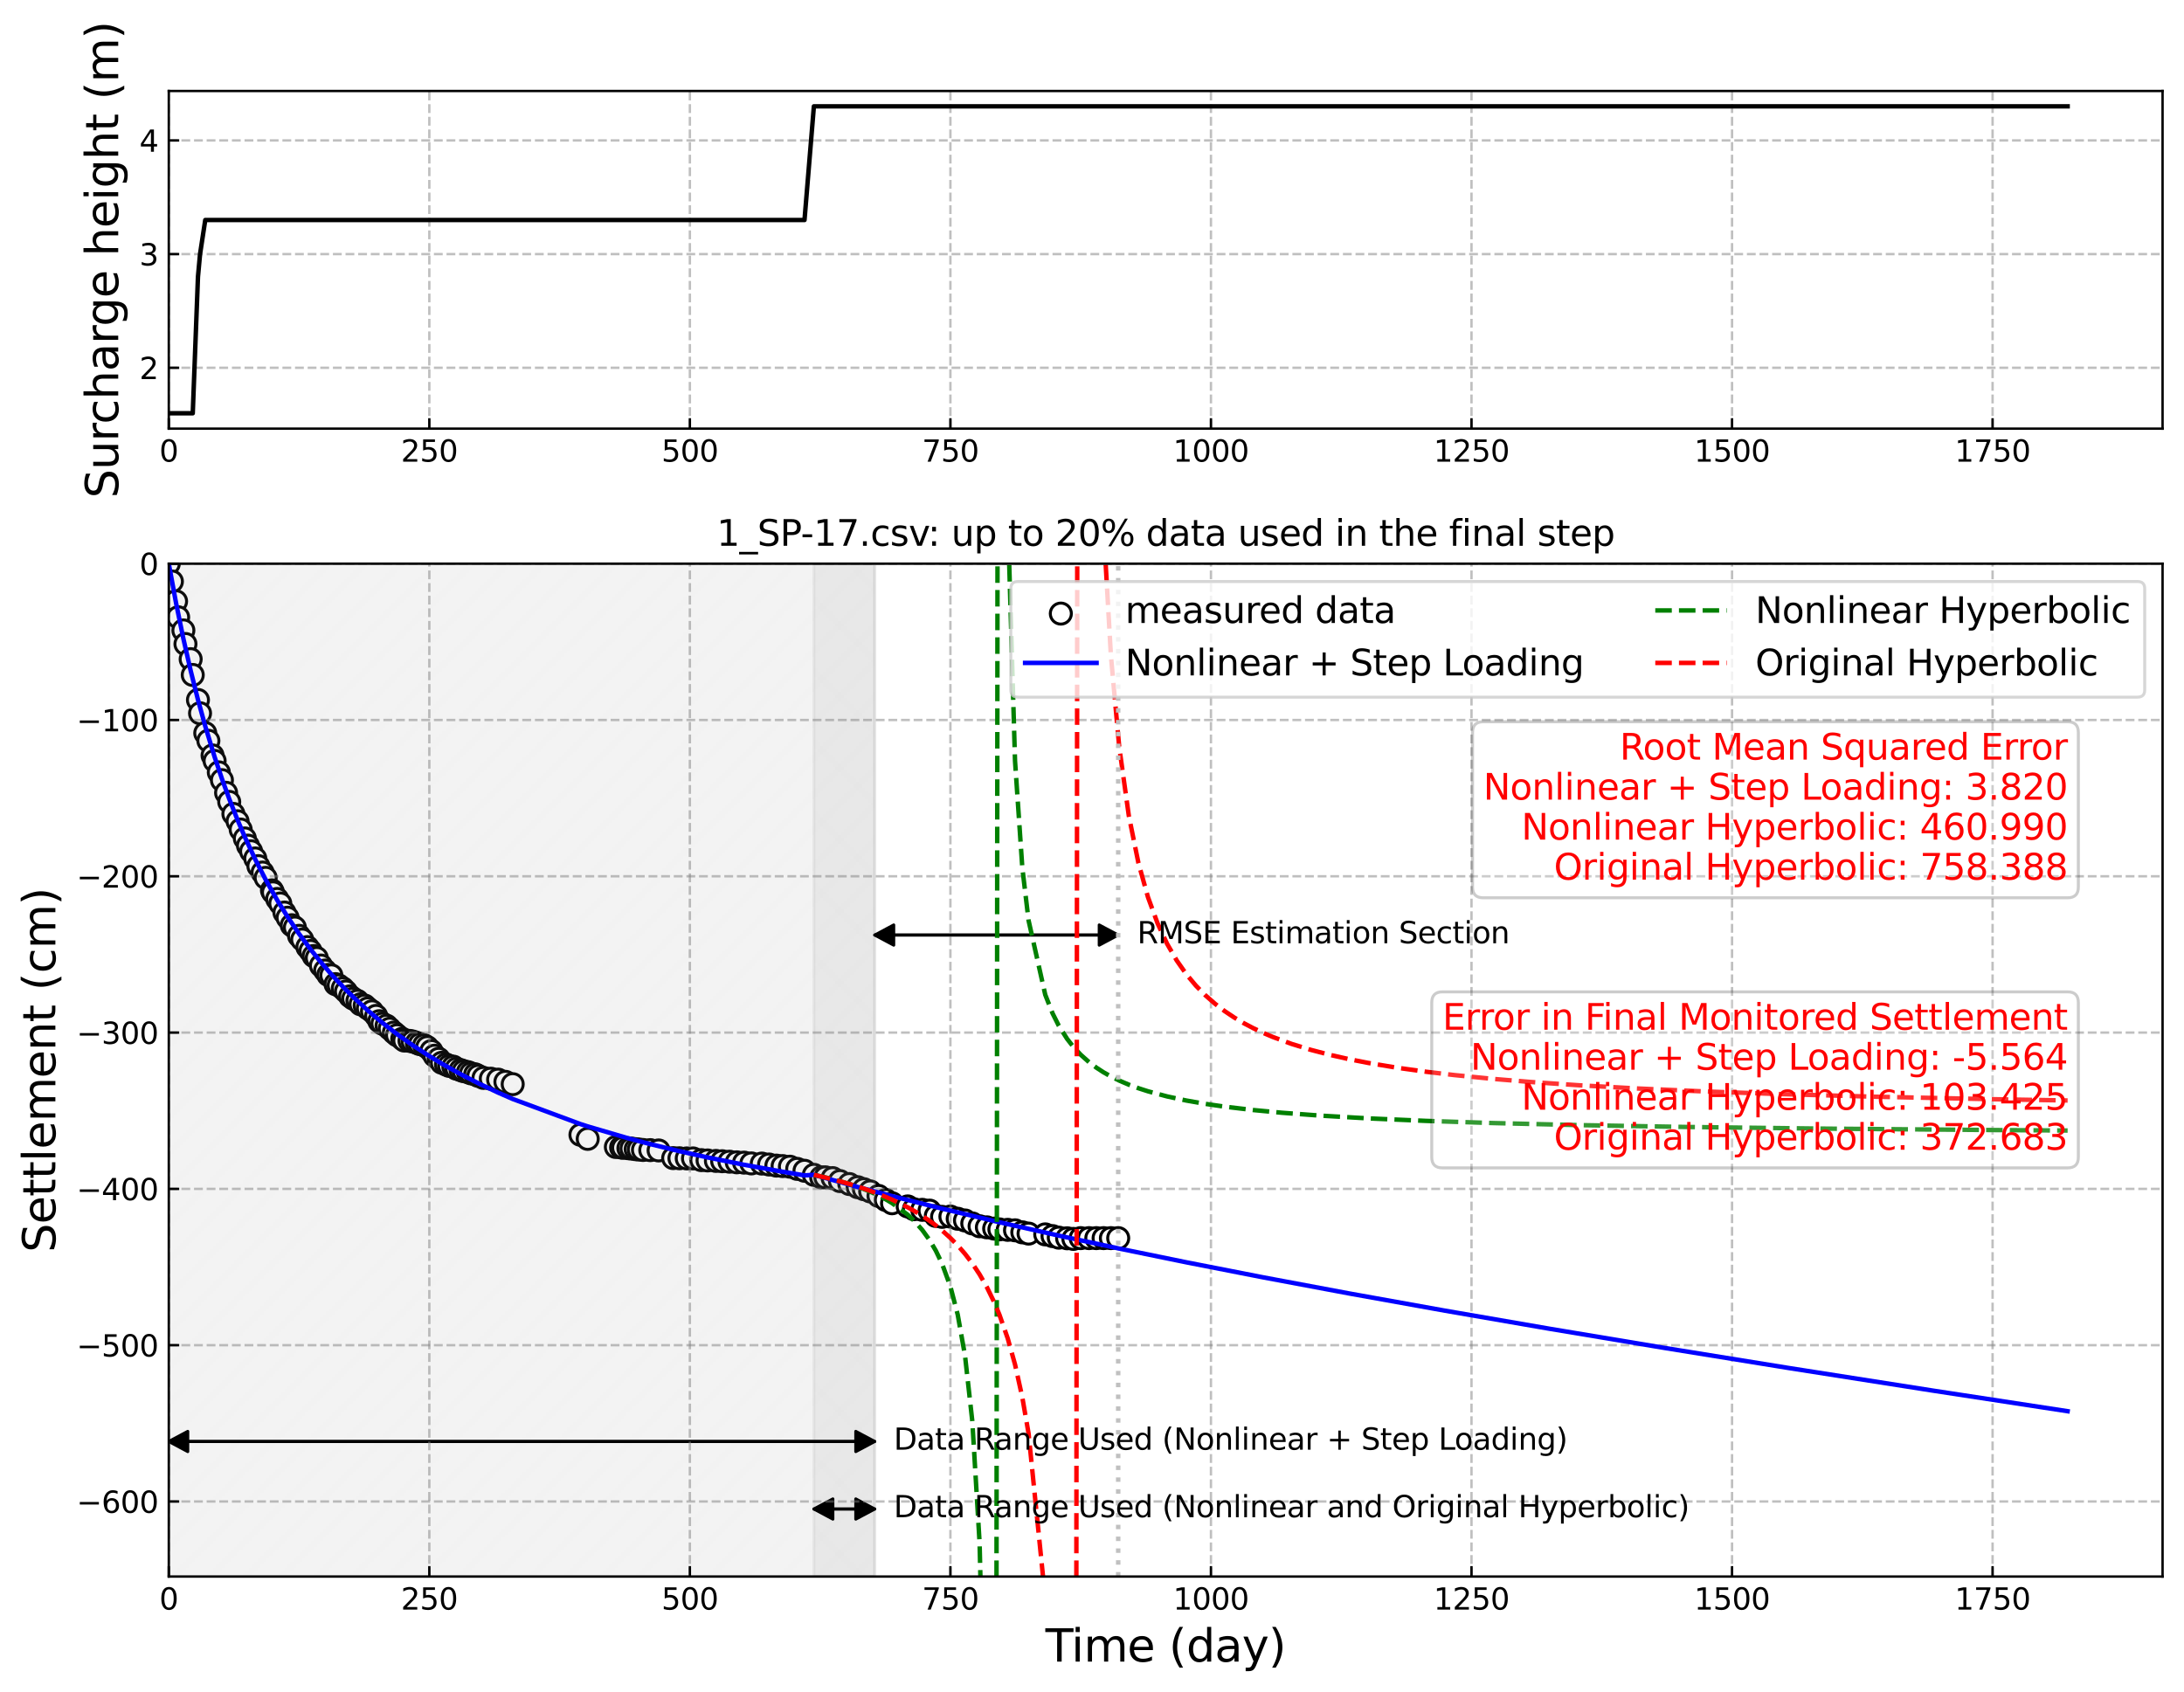 <?xml version="1.0" encoding="utf-8" standalone="no"?>
<!DOCTYPE svg PUBLIC "-//W3C//DTD SVG 1.1//EN"
  "http://www.w3.org/Graphics/SVG/1.1/DTD/svg11.dtd">
<svg xmlns:xlink="http://www.w3.org/1999/xlink" width="733.484pt" height="568.417pt" viewBox="0 0 733.484 568.417" xmlns="http://www.w3.org/2000/svg" version="1.1">
 <defs>
  <style type="text/css">*{stroke-linejoin: round; stroke-linecap: butt}</style>
 </defs>
 <g id="figure_1">
  <g id="patch_1">
   <path d="M 0 568.417 
L 733.484 568.417 
L 733.484 0 
L 0 0 
z
" style="fill: #ffffff"/>
  </g>
  <g id="axes_1">
   <g id="patch_2">
    <path d="M 56.684 143.961 
L 726.284 143.961 
L 726.284 30.561 
L 56.684 30.561 
z
" style="fill: #ffffff"/>
   </g>
   <g id="matplotlib.axis_1">
    <g id="xtick_1">
     <g id="line2d_1">
      <path d="M 56.684 143.961 
L 56.684 30.561 
" clip-path="url(#paa5e2f473b)" style="fill: none; stroke-dasharray: 2.96,1.28; stroke-dashoffset: 0; stroke: #808080; stroke-opacity: 0.5; stroke-width: 0.8"/>
     </g>
     <g id="line2d_2">
      <defs>
       <path id="m070f94f54e" d="M 0 0 
L 0 -3.5 
" style="stroke: #000000; stroke-width: 0.8"/>
      </defs>
      <g>
       <use xlink:href="#m070f94f54e" x="56.684" y="143.961" style="stroke: #000000; stroke-width: 0.8"/>
      </g>
     </g>
     <g id="text_1">
      <!-- 0 -->
      <g transform="translate(53.503 155.06)scale(0.1 -0.1)">
       <defs>
        <path id="DejaVuSans-30" d="M 2034 4250 
Q 1547 4250 1301 3770 
Q 1056 3291 1056 2328 
Q 1056 1369 1301 889 
Q 1547 409 2034 409 
Q 2525 409 2770 889 
Q 3016 1369 3016 2328 
Q 3016 3291 2770 3770 
Q 2525 4250 2034 4250 
z
M 2034 4750 
Q 2819 4750 3233 4129 
Q 3647 3509 3647 2328 
Q 3647 1150 3233 529 
Q 2819 -91 2034 -91 
Q 1250 -91 836 529 
Q 422 1150 422 2328 
Q 422 3509 836 4129 
Q 1250 4750 2034 4750 
z
" transform="scale(0.016)"/>
       </defs>
       <use xlink:href="#DejaVuSans-30"/>
      </g>
     </g>
    </g>
    <g id="xtick_2">
     <g id="line2d_3">
      <path d="M 144.186 143.961 
L 144.186 30.561 
" clip-path="url(#paa5e2f473b)" style="fill: none; stroke-dasharray: 2.96,1.28; stroke-dashoffset: 0; stroke: #808080; stroke-opacity: 0.5; stroke-width: 0.8"/>
     </g>
     <g id="line2d_4">
      <g>
       <use xlink:href="#m070f94f54e" x="144.186" y="143.961" style="stroke: #000000; stroke-width: 0.8"/>
      </g>
     </g>
     <g id="text_2">
      <!-- 250 -->
      <g transform="translate(134.643 155.06)scale(0.1 -0.1)">
       <defs>
        <path id="DejaVuSans-32" d="M 1228 531 
L 3431 531 
L 3431 0 
L 469 0 
L 469 531 
Q 828 903 1448 1529 
Q 2069 2156 2228 2338 
Q 2531 2678 2651 2914 
Q 2772 3150 2772 3378 
Q 2772 3750 2511 3984 
Q 2250 4219 1831 4219 
Q 1534 4219 1204 4116 
Q 875 4013 500 3803 
L 500 4441 
Q 881 4594 1212 4672 
Q 1544 4750 1819 4750 
Q 2544 4750 2975 4387 
Q 3406 4025 3406 3419 
Q 3406 3131 3298 2873 
Q 3191 2616 2906 2266 
Q 2828 2175 2409 1742 
Q 1991 1309 1228 531 
z
" transform="scale(0.016)"/>
        <path id="DejaVuSans-35" d="M 691 4666 
L 3169 4666 
L 3169 4134 
L 1269 4134 
L 1269 2991 
Q 1406 3038 1543 3061 
Q 1681 3084 1819 3084 
Q 2600 3084 3056 2656 
Q 3513 2228 3513 1497 
Q 3513 744 3044 326 
Q 2575 -91 1722 -91 
Q 1428 -91 1123 -41 
Q 819 9 494 109 
L 494 744 
Q 775 591 1075 516 
Q 1375 441 1709 441 
Q 2250 441 2565 725 
Q 2881 1009 2881 1497 
Q 2881 1984 2565 2268 
Q 2250 2553 1709 2553 
Q 1456 2553 1204 2497 
Q 953 2441 691 2322 
L 691 4666 
z
" transform="scale(0.016)"/>
       </defs>
       <use xlink:href="#DejaVuSans-32"/>
       <use xlink:href="#DejaVuSans-35" x="63.623"/>
       <use xlink:href="#DejaVuSans-30" x="127.246"/>
      </g>
     </g>
    </g>
    <g id="xtick_3">
     <g id="line2d_5">
      <path d="M 231.688 143.961 
L 231.688 30.561 
" clip-path="url(#paa5e2f473b)" style="fill: none; stroke-dasharray: 2.96,1.28; stroke-dashoffset: 0; stroke: #808080; stroke-opacity: 0.5; stroke-width: 0.8"/>
     </g>
     <g id="line2d_6">
      <g>
       <use xlink:href="#m070f94f54e" x="231.688" y="143.961" style="stroke: #000000; stroke-width: 0.8"/>
      </g>
     </g>
     <g id="text_3">
      <!-- 500 -->
      <g transform="translate(222.145 155.06)scale(0.1 -0.1)">
       <use xlink:href="#DejaVuSans-35"/>
       <use xlink:href="#DejaVuSans-30" x="63.623"/>
       <use xlink:href="#DejaVuSans-30" x="127.246"/>
      </g>
     </g>
    </g>
    <g id="xtick_4">
     <g id="line2d_7">
      <path d="M 319.19 143.961 
L 319.19 30.561 
" clip-path="url(#paa5e2f473b)" style="fill: none; stroke-dasharray: 2.96,1.28; stroke-dashoffset: 0; stroke: #808080; stroke-opacity: 0.5; stroke-width: 0.8"/>
     </g>
     <g id="line2d_8">
      <g>
       <use xlink:href="#m070f94f54e" x="319.19" y="143.961" style="stroke: #000000; stroke-width: 0.8"/>
      </g>
     </g>
     <g id="text_4">
      <!-- 750 -->
      <g transform="translate(309.647 155.06)scale(0.1 -0.1)">
       <defs>
        <path id="DejaVuSans-37" d="M 525 4666 
L 3525 4666 
L 3525 4397 
L 1831 0 
L 1172 0 
L 2766 4134 
L 525 4134 
L 525 4666 
z
" transform="scale(0.016)"/>
       </defs>
       <use xlink:href="#DejaVuSans-37"/>
       <use xlink:href="#DejaVuSans-35" x="63.623"/>
       <use xlink:href="#DejaVuSans-30" x="127.246"/>
      </g>
     </g>
    </g>
    <g id="xtick_5">
     <g id="line2d_9">
      <path d="M 406.692 143.961 
L 406.692 30.561 
" clip-path="url(#paa5e2f473b)" style="fill: none; stroke-dasharray: 2.96,1.28; stroke-dashoffset: 0; stroke: #808080; stroke-opacity: 0.5; stroke-width: 0.8"/>
     </g>
     <g id="line2d_10">
      <g>
       <use xlink:href="#m070f94f54e" x="406.692" y="143.961" style="stroke: #000000; stroke-width: 0.8"/>
      </g>
     </g>
     <g id="text_5">
      <!-- 1000 -->
      <g transform="translate(393.967 155.06)scale(0.1 -0.1)">
       <defs>
        <path id="DejaVuSans-31" d="M 794 531 
L 1825 531 
L 1825 4091 
L 703 3866 
L 703 4441 
L 1819 4666 
L 2450 4666 
L 2450 531 
L 3481 531 
L 3481 0 
L 794 0 
L 794 531 
z
" transform="scale(0.016)"/>
       </defs>
       <use xlink:href="#DejaVuSans-31"/>
       <use xlink:href="#DejaVuSans-30" x="63.623"/>
       <use xlink:href="#DejaVuSans-30" x="127.246"/>
       <use xlink:href="#DejaVuSans-30" x="190.869"/>
      </g>
     </g>
    </g>
    <g id="xtick_6">
     <g id="line2d_11">
      <path d="M 494.194 143.961 
L 494.194 30.561 
" clip-path="url(#paa5e2f473b)" style="fill: none; stroke-dasharray: 2.96,1.28; stroke-dashoffset: 0; stroke: #808080; stroke-opacity: 0.5; stroke-width: 0.8"/>
     </g>
     <g id="line2d_12">
      <g>
       <use xlink:href="#m070f94f54e" x="494.194" y="143.961" style="stroke: #000000; stroke-width: 0.8"/>
      </g>
     </g>
     <g id="text_6">
      <!-- 1250 -->
      <g transform="translate(481.469 155.06)scale(0.1 -0.1)">
       <use xlink:href="#DejaVuSans-31"/>
       <use xlink:href="#DejaVuSans-32" x="63.623"/>
       <use xlink:href="#DejaVuSans-35" x="127.246"/>
       <use xlink:href="#DejaVuSans-30" x="190.869"/>
      </g>
     </g>
    </g>
    <g id="xtick_7">
     <g id="line2d_13">
      <path d="M 581.696 143.961 
L 581.696 30.561 
" clip-path="url(#paa5e2f473b)" style="fill: none; stroke-dasharray: 2.96,1.28; stroke-dashoffset: 0; stroke: #808080; stroke-opacity: 0.5; stroke-width: 0.8"/>
     </g>
     <g id="line2d_14">
      <g>
       <use xlink:href="#m070f94f54e" x="581.696" y="143.961" style="stroke: #000000; stroke-width: 0.8"/>
      </g>
     </g>
     <g id="text_7">
      <!-- 1500 -->
      <g transform="translate(568.971 155.06)scale(0.1 -0.1)">
       <use xlink:href="#DejaVuSans-31"/>
       <use xlink:href="#DejaVuSans-35" x="63.623"/>
       <use xlink:href="#DejaVuSans-30" x="127.246"/>
       <use xlink:href="#DejaVuSans-30" x="190.869"/>
      </g>
     </g>
    </g>
    <g id="xtick_8">
     <g id="line2d_15">
      <path d="M 669.198 143.961 
L 669.198 30.561 
" clip-path="url(#paa5e2f473b)" style="fill: none; stroke-dasharray: 2.96,1.28; stroke-dashoffset: 0; stroke: #808080; stroke-opacity: 0.5; stroke-width: 0.8"/>
     </g>
     <g id="line2d_16">
      <g>
       <use xlink:href="#m070f94f54e" x="669.198" y="143.961" style="stroke: #000000; stroke-width: 0.8"/>
      </g>
     </g>
     <g id="text_8">
      <!-- 1750 -->
      <g transform="translate(656.473 155.06)scale(0.1 -0.1)">
       <use xlink:href="#DejaVuSans-31"/>
       <use xlink:href="#DejaVuSans-37" x="63.623"/>
       <use xlink:href="#DejaVuSans-35" x="127.246"/>
       <use xlink:href="#DejaVuSans-30" x="190.869"/>
      </g>
     </g>
    </g>
   </g>
   <g id="matplotlib.axis_2">
    <g id="ytick_1">
     <g id="line2d_17">
      <path d="M 56.684 123.534 
L 726.284 123.534 
" clip-path="url(#paa5e2f473b)" style="fill: none; stroke-dasharray: 2.96,1.28; stroke-dashoffset: 0; stroke: #808080; stroke-opacity: 0.5; stroke-width: 0.8"/>
     </g>
     <g id="line2d_18">
      <defs>
       <path id="m127bc7b519" d="M 0 0 
L 3.5 0 
" style="stroke: #000000; stroke-width: 0.8"/>
      </defs>
      <g>
       <use xlink:href="#m127bc7b519" x="56.684" y="123.534" style="stroke: #000000; stroke-width: 0.8"/>
      </g>
     </g>
     <g id="text_9">
      <!-- 2 -->
      <g transform="translate(46.822 127.333)scale(0.1 -0.1)">
       <use xlink:href="#DejaVuSans-32"/>
      </g>
     </g>
    </g>
    <g id="ytick_2">
     <g id="line2d_19">
      <path d="M 56.684 85.352 
L 726.284 85.352 
" clip-path="url(#paa5e2f473b)" style="fill: none; stroke-dasharray: 2.96,1.28; stroke-dashoffset: 0; stroke: #808080; stroke-opacity: 0.5; stroke-width: 0.8"/>
     </g>
     <g id="line2d_20">
      <g>
       <use xlink:href="#m127bc7b519" x="56.684" y="85.352" style="stroke: #000000; stroke-width: 0.8"/>
      </g>
     </g>
     <g id="text_10">
      <!-- 3 -->
      <g transform="translate(46.822 89.151)scale(0.1 -0.1)">
       <defs>
        <path id="DejaVuSans-33" d="M 2597 2516 
Q 3050 2419 3304 2112 
Q 3559 1806 3559 1356 
Q 3559 666 3084 287 
Q 2609 -91 1734 -91 
Q 1441 -91 1130 -33 
Q 819 25 488 141 
L 488 750 
Q 750 597 1062 519 
Q 1375 441 1716 441 
Q 2309 441 2620 675 
Q 2931 909 2931 1356 
Q 2931 1769 2642 2001 
Q 2353 2234 1838 2234 
L 1294 2234 
L 1294 2753 
L 1863 2753 
Q 2328 2753 2575 2939 
Q 2822 3125 2822 3475 
Q 2822 3834 2567 4026 
Q 2313 4219 1838 4219 
Q 1578 4219 1281 4162 
Q 984 4106 628 3988 
L 628 4550 
Q 988 4650 1302 4700 
Q 1616 4750 1894 4750 
Q 2613 4750 3031 4423 
Q 3450 4097 3450 3541 
Q 3450 3153 3228 2886 
Q 3006 2619 2597 2516 
z
" transform="scale(0.016)"/>
       </defs>
       <use xlink:href="#DejaVuSans-33"/>
      </g>
     </g>
    </g>
    <g id="ytick_3">
     <g id="line2d_21">
      <path d="M 56.684 47.17 
L 726.284 47.17 
" clip-path="url(#paa5e2f473b)" style="fill: none; stroke-dasharray: 2.96,1.28; stroke-dashoffset: 0; stroke: #808080; stroke-opacity: 0.5; stroke-width: 0.8"/>
     </g>
     <g id="line2d_22">
      <g>
       <use xlink:href="#m127bc7b519" x="56.684" y="47.17" style="stroke: #000000; stroke-width: 0.8"/>
      </g>
     </g>
     <g id="text_11">
      <!-- 4 -->
      <g transform="translate(46.822 50.97)scale(0.1 -0.1)">
       <defs>
        <path id="DejaVuSans-34" d="M 2419 4116 
L 825 1625 
L 2419 1625 
L 2419 4116 
z
M 2253 4666 
L 3047 4666 
L 3047 1625 
L 3713 1625 
L 3713 1100 
L 3047 1100 
L 3047 0 
L 2419 0 
L 2419 1100 
L 313 1100 
L 313 1709 
L 2253 4666 
z
" transform="scale(0.016)"/>
       </defs>
       <use xlink:href="#DejaVuSans-34"/>
      </g>
     </g>
    </g>
    <g id="text_12">
     <!-- Surcharge height (m) -->
     <g transform="translate(39.702 167.323)rotate(-90)scale(0.15 -0.15)">
      <defs>
       <path id="DejaVuSans-53" d="M 3425 4513 
L 3425 3897 
Q 3066 4069 2747 4153 
Q 2428 4238 2131 4238 
Q 1616 4238 1336 4038 
Q 1056 3838 1056 3469 
Q 1056 3159 1242 3001 
Q 1428 2844 1947 2747 
L 2328 2669 
Q 3034 2534 3370 2195 
Q 3706 1856 3706 1288 
Q 3706 609 3251 259 
Q 2797 -91 1919 -91 
Q 1588 -91 1214 -16 
Q 841 59 441 206 
L 441 856 
Q 825 641 1194 531 
Q 1563 422 1919 422 
Q 2459 422 2753 634 
Q 3047 847 3047 1241 
Q 3047 1584 2836 1778 
Q 2625 1972 2144 2069 
L 1759 2144 
Q 1053 2284 737 2584 
Q 422 2884 422 3419 
Q 422 4038 858 4394 
Q 1294 4750 2059 4750 
Q 2388 4750 2728 4690 
Q 3069 4631 3425 4513 
z
" transform="scale(0.016)"/>
       <path id="DejaVuSans-75" d="M 544 1381 
L 544 3500 
L 1119 3500 
L 1119 1403 
Q 1119 906 1312 657 
Q 1506 409 1894 409 
Q 2359 409 2629 706 
Q 2900 1003 2900 1516 
L 2900 3500 
L 3475 3500 
L 3475 0 
L 2900 0 
L 2900 538 
Q 2691 219 2414 64 
Q 2138 -91 1772 -91 
Q 1169 -91 856 284 
Q 544 659 544 1381 
z
M 1991 3584 
L 1991 3584 
z
" transform="scale(0.016)"/>
       <path id="DejaVuSans-72" d="M 2631 2963 
Q 2534 3019 2420 3045 
Q 2306 3072 2169 3072 
Q 1681 3072 1420 2755 
Q 1159 2438 1159 1844 
L 1159 0 
L 581 0 
L 581 3500 
L 1159 3500 
L 1159 2956 
Q 1341 3275 1631 3429 
Q 1922 3584 2338 3584 
Q 2397 3584 2469 3576 
Q 2541 3569 2628 3553 
L 2631 2963 
z
" transform="scale(0.016)"/>
       <path id="DejaVuSans-63" d="M 3122 3366 
L 3122 2828 
Q 2878 2963 2633 3030 
Q 2388 3097 2138 3097 
Q 1578 3097 1268 2742 
Q 959 2388 959 1747 
Q 959 1106 1268 751 
Q 1578 397 2138 397 
Q 2388 397 2633 464 
Q 2878 531 3122 666 
L 3122 134 
Q 2881 22 2623 -34 
Q 2366 -91 2075 -91 
Q 1284 -91 818 406 
Q 353 903 353 1747 
Q 353 2603 823 3093 
Q 1294 3584 2113 3584 
Q 2378 3584 2631 3529 
Q 2884 3475 3122 3366 
z
" transform="scale(0.016)"/>
       <path id="DejaVuSans-68" d="M 3513 2113 
L 3513 0 
L 2938 0 
L 2938 2094 
Q 2938 2591 2744 2837 
Q 2550 3084 2163 3084 
Q 1697 3084 1428 2787 
Q 1159 2491 1159 1978 
L 1159 0 
L 581 0 
L 581 4863 
L 1159 4863 
L 1159 2956 
Q 1366 3272 1645 3428 
Q 1925 3584 2291 3584 
Q 2894 3584 3203 3211 
Q 3513 2838 3513 2113 
z
" transform="scale(0.016)"/>
       <path id="DejaVuSans-61" d="M 2194 1759 
Q 1497 1759 1228 1600 
Q 959 1441 959 1056 
Q 959 750 1161 570 
Q 1363 391 1709 391 
Q 2188 391 2477 730 
Q 2766 1069 2766 1631 
L 2766 1759 
L 2194 1759 
z
M 3341 1997 
L 3341 0 
L 2766 0 
L 2766 531 
Q 2569 213 2275 61 
Q 1981 -91 1556 -91 
Q 1019 -91 701 211 
Q 384 513 384 1019 
Q 384 1609 779 1909 
Q 1175 2209 1959 2209 
L 2766 2209 
L 2766 2266 
Q 2766 2663 2505 2880 
Q 2244 3097 1772 3097 
Q 1472 3097 1187 3025 
Q 903 2953 641 2809 
L 641 3341 
Q 956 3463 1253 3523 
Q 1550 3584 1831 3584 
Q 2591 3584 2966 3190 
Q 3341 2797 3341 1997 
z
" transform="scale(0.016)"/>
       <path id="DejaVuSans-67" d="M 2906 1791 
Q 2906 2416 2648 2759 
Q 2391 3103 1925 3103 
Q 1463 3103 1205 2759 
Q 947 2416 947 1791 
Q 947 1169 1205 825 
Q 1463 481 1925 481 
Q 2391 481 2648 825 
Q 2906 1169 2906 1791 
z
M 3481 434 
Q 3481 -459 3084 -895 
Q 2688 -1331 1869 -1331 
Q 1566 -1331 1297 -1286 
Q 1028 -1241 775 -1147 
L 775 -588 
Q 1028 -725 1275 -790 
Q 1522 -856 1778 -856 
Q 2344 -856 2625 -561 
Q 2906 -266 2906 331 
L 2906 616 
Q 2728 306 2450 153 
Q 2172 0 1784 0 
Q 1141 0 747 490 
Q 353 981 353 1791 
Q 353 2603 747 3093 
Q 1141 3584 1784 3584 
Q 2172 3584 2450 3431 
Q 2728 3278 2906 2969 
L 2906 3500 
L 3481 3500 
L 3481 434 
z
" transform="scale(0.016)"/>
       <path id="DejaVuSans-65" d="M 3597 1894 
L 3597 1613 
L 953 1613 
Q 991 1019 1311 708 
Q 1631 397 2203 397 
Q 2534 397 2845 478 
Q 3156 559 3463 722 
L 3463 178 
Q 3153 47 2828 -22 
Q 2503 -91 2169 -91 
Q 1331 -91 842 396 
Q 353 884 353 1716 
Q 353 2575 817 3079 
Q 1281 3584 2069 3584 
Q 2775 3584 3186 3129 
Q 3597 2675 3597 1894 
z
M 3022 2063 
Q 3016 2534 2758 2815 
Q 2500 3097 2075 3097 
Q 1594 3097 1305 2825 
Q 1016 2553 972 2059 
L 3022 2063 
z
" transform="scale(0.016)"/>
       <path id="DejaVuSans-20" transform="scale(0.016)"/>
       <path id="DejaVuSans-69" d="M 603 3500 
L 1178 3500 
L 1178 0 
L 603 0 
L 603 3500 
z
M 603 4863 
L 1178 4863 
L 1178 4134 
L 603 4134 
L 603 4863 
z
" transform="scale(0.016)"/>
       <path id="DejaVuSans-74" d="M 1172 4494 
L 1172 3500 
L 2356 3500 
L 2356 3053 
L 1172 3053 
L 1172 1153 
Q 1172 725 1289 603 
Q 1406 481 1766 481 
L 2356 481 
L 2356 0 
L 1766 0 
Q 1100 0 847 248 
Q 594 497 594 1153 
L 594 3053 
L 172 3053 
L 172 3500 
L 594 3500 
L 594 4494 
L 1172 4494 
z
" transform="scale(0.016)"/>
       <path id="DejaVuSans-28" d="M 1984 4856 
Q 1566 4138 1362 3434 
Q 1159 2731 1159 2009 
Q 1159 1288 1364 580 
Q 1569 -128 1984 -844 
L 1484 -844 
Q 1016 -109 783 600 
Q 550 1309 550 2009 
Q 550 2706 781 3412 
Q 1013 4119 1484 4856 
L 1984 4856 
z
" transform="scale(0.016)"/>
       <path id="DejaVuSans-6d" d="M 3328 2828 
Q 3544 3216 3844 3400 
Q 4144 3584 4550 3584 
Q 5097 3584 5394 3201 
Q 5691 2819 5691 2113 
L 5691 0 
L 5113 0 
L 5113 2094 
Q 5113 2597 4934 2840 
Q 4756 3084 4391 3084 
Q 3944 3084 3684 2787 
Q 3425 2491 3425 1978 
L 3425 0 
L 2847 0 
L 2847 2094 
Q 2847 2600 2669 2842 
Q 2491 3084 2119 3084 
Q 1678 3084 1418 2786 
Q 1159 2488 1159 1978 
L 1159 0 
L 581 0 
L 581 3500 
L 1159 3500 
L 1159 2956 
Q 1356 3278 1631 3431 
Q 1906 3584 2284 3584 
Q 2666 3584 2933 3390 
Q 3200 3197 3328 2828 
z
" transform="scale(0.016)"/>
       <path id="DejaVuSans-29" d="M 513 4856 
L 1013 4856 
Q 1481 4119 1714 3412 
Q 1947 2706 1947 2009 
Q 1947 1309 1714 600 
Q 1481 -109 1013 -844 
L 513 -844 
Q 928 -128 1133 580 
Q 1338 1288 1338 2009 
Q 1338 2731 1133 3434 
Q 928 4138 513 4856 
z
" transform="scale(0.016)"/>
      </defs>
      <use xlink:href="#DejaVuSans-53"/>
      <use xlink:href="#DejaVuSans-75" x="63.477"/>
      <use xlink:href="#DejaVuSans-72" x="126.855"/>
      <use xlink:href="#DejaVuSans-63" x="165.719"/>
      <use xlink:href="#DejaVuSans-68" x="220.699"/>
      <use xlink:href="#DejaVuSans-61" x="284.078"/>
      <use xlink:href="#DejaVuSans-72" x="345.357"/>
      <use xlink:href="#DejaVuSans-67" x="384.721"/>
      <use xlink:href="#DejaVuSans-65" x="448.197"/>
      <use xlink:href="#DejaVuSans-20" x="509.721"/>
      <use xlink:href="#DejaVuSans-68" x="541.508"/>
      <use xlink:href="#DejaVuSans-65" x="604.887"/>
      <use xlink:href="#DejaVuSans-69" x="666.41"/>
      <use xlink:href="#DejaVuSans-67" x="694.193"/>
      <use xlink:href="#DejaVuSans-68" x="757.67"/>
      <use xlink:href="#DejaVuSans-74" x="821.049"/>
      <use xlink:href="#DejaVuSans-20" x="860.258"/>
      <use xlink:href="#DejaVuSans-28" x="892.045"/>
      <use xlink:href="#DejaVuSans-6d" x="931.059"/>
      <use xlink:href="#DejaVuSans-29" x="1028.471"/>
     </g>
    </g>
   </g>
   <g id="line2d_23">
    <path d="M 56.684 138.807 
L 64.735 138.807 
L 66.485 92.989 
L 67.185 85.352 
L 68.935 73.898 
L 270.189 73.898 
L 273.339 35.716 
L 694.399 35.716 
L 694.399 35.716 
" clip-path="url(#paa5e2f473b)" style="fill: none; stroke: #000000; stroke-width: 1.5; stroke-linecap: square"/>
   </g>
   <g id="patch_3">
    <path d="M 56.684 143.961 
L 56.684 30.561 
" style="fill: none; stroke: #000000; stroke-width: 0.8; stroke-linejoin: miter; stroke-linecap: square"/>
   </g>
   <g id="patch_4">
    <path d="M 726.284 143.961 
L 726.284 30.561 
" style="fill: none; stroke: #000000; stroke-width: 0.8; stroke-linejoin: miter; stroke-linecap: square"/>
   </g>
   <g id="patch_5">
    <path d="M 56.684 143.961 
L 726.284 143.961 
" style="fill: none; stroke: #000000; stroke-width: 0.8; stroke-linejoin: miter; stroke-linecap: square"/>
   </g>
   <g id="patch_6">
    <path d="M 56.684 30.561 
L 726.284 30.561 
" style="fill: none; stroke: #000000; stroke-width: 0.8; stroke-linejoin: miter; stroke-linecap: square"/>
   </g>
  </g>
  <g id="axes_2">
   <g id="patch_7">
    <path d="M 56.684 529.521 
L 726.284 529.521 
L 726.284 189.321 
L 56.684 189.321 
z
" style="fill: #ffffff"/>
   </g>
   <g id="PathCollection_1">
    <defs>
     <path id="me1bf672853" d="M 0 3.536 
C 0.938 3.536 1.837 3.163 2.5 2.5 
C 3.163 1.837 3.536 0.938 3.536 0 
C 3.536 -0.938 3.163 -1.837 2.5 -2.5 
C 1.837 -3.163 0.938 -3.536 0 -3.536 
C -0.938 -3.536 -1.837 -3.163 -2.5 -2.5 
C -3.163 -1.837 -3.536 -0.938 -3.536 0 
C -3.536 0.938 -3.163 1.837 -2.5 2.5 
C -1.837 3.163 -0.938 3.536 0 3.536 
z
" style="stroke: #000000"/>
    </defs>
    <g clip-path="url(#pa785f6afa5)">
     <use xlink:href="#me1bf672853" x="56.684" y="189.321" style="fill: #ffffff; stroke: #000000"/>
     <use xlink:href="#me1bf672853" x="57.734" y="195.306" style="fill: #ffffff; stroke: #000000"/>
     <use xlink:href="#me1bf672853" x="59.134" y="201.974" style="fill: #ffffff; stroke: #000000"/>
     <use xlink:href="#me1bf672853" x="59.834" y="207.329" style="fill: #ffffff; stroke: #000000"/>
     <use xlink:href="#me1bf672853" x="61.584" y="211.739" style="fill: #ffffff; stroke: #000000"/>
     <use xlink:href="#me1bf672853" x="62.285" y="216.306" style="fill: #ffffff; stroke: #000000"/>
     <use xlink:href="#me1bf672853" x="64.035" y="221.399" style="fill: #ffffff; stroke: #000000"/>
     <use xlink:href="#me1bf672853" x="64.735" y="226.701" style="fill: #ffffff; stroke: #000000"/>
     <use xlink:href="#me1bf672853" x="66.485" y="235.101" style="fill: #ffffff; stroke: #000000"/>
     <use xlink:href="#me1bf672853" x="67.185" y="239.564" style="fill: #ffffff; stroke: #000000"/>
     <use xlink:href="#me1bf672853" x="68.935" y="246.231" style="fill: #ffffff; stroke: #000000"/>
     <use xlink:href="#me1bf672853" x="69.985" y="248.804" style="fill: #ffffff; stroke: #000000"/>
     <use xlink:href="#me1bf672853" x="71.385" y="253.739" style="fill: #ffffff; stroke: #000000"/>
     <use xlink:href="#me1bf672853" x="72.085" y="255.576" style="fill: #ffffff; stroke: #000000"/>
     <use xlink:href="#me1bf672853" x="73.485" y="259.409" style="fill: #ffffff; stroke: #000000"/>
     <use xlink:href="#me1bf672853" x="74.535" y="262.034" style="fill: #ffffff; stroke: #000000"/>
     <use xlink:href="#me1bf672853" x="75.935" y="266.286" style="fill: #ffffff; stroke: #000000"/>
     <use xlink:href="#me1bf672853" x="76.985" y="269.331" style="fill: #ffffff; stroke: #000000"/>
     <use xlink:href="#me1bf672853" x="78.385" y="273.374" style="fill: #ffffff; stroke: #000000"/>
     <use xlink:href="#me1bf672853" x="79.785" y="275.841" style="fill: #ffffff; stroke: #000000"/>
     <use xlink:href="#me1bf672853" x="80.835" y="278.624" style="fill: #ffffff; stroke: #000000"/>
     <use xlink:href="#me1bf672853" x="82.235" y="281.616" style="fill: #ffffff; stroke: #000000"/>
     <use xlink:href="#me1bf672853" x="83.285" y="284.031" style="fill: #ffffff; stroke: #000000"/>
     <use xlink:href="#me1bf672853" x="84.335" y="285.921" style="fill: #ffffff; stroke: #000000"/>
     <use xlink:href="#me1bf672853" x="85.735" y="288.336" style="fill: #ffffff; stroke: #000000"/>
     <use xlink:href="#me1bf672853" x="86.785" y="290.909" style="fill: #ffffff; stroke: #000000"/>
     <use xlink:href="#me1bf672853" x="88.185" y="293.061" style="fill: #ffffff; stroke: #000000"/>
     <use xlink:href="#me1bf672853" x="89.235" y="294.846" style="fill: #ffffff; stroke: #000000"/>
     <use xlink:href="#me1bf672853" x="91.335" y="299.046" style="fill: #ffffff; stroke: #000000"/>
     <use xlink:href="#me1bf672853" x="91.685" y="299.729" style="fill: #ffffff; stroke: #000000"/>
     <use xlink:href="#me1bf672853" x="93.085" y="301.934" style="fill: #ffffff; stroke: #000000"/>
     <use xlink:href="#me1bf672853" x="94.135" y="303.456" style="fill: #ffffff; stroke: #000000"/>
     <use xlink:href="#me1bf672853" x="95.535" y="306.501" style="fill: #ffffff; stroke: #000000"/>
     <use xlink:href="#me1bf672853" x="96.585" y="308.234" style="fill: #ffffff; stroke: #000000"/>
     <use xlink:href="#me1bf672853" x="97.985" y="310.754" style="fill: #ffffff; stroke: #000000"/>
     <use xlink:href="#me1bf672853" x="99.035" y="311.541" style="fill: #ffffff; stroke: #000000"/>
     <use xlink:href="#me1bf672853" x="100.435" y="314.324" style="fill: #ffffff; stroke: #000000"/>
     <use xlink:href="#me1bf672853" x="101.485" y="315.584" style="fill: #ffffff; stroke: #000000"/>
     <use xlink:href="#me1bf672853" x="103.235" y="318.104" style="fill: #ffffff; stroke: #000000"/>
     <use xlink:href="#me1bf672853" x="104.285" y="319.416" style="fill: #ffffff; stroke: #000000"/>
     <use xlink:href="#me1bf672853" x="105.335" y="321.096" style="fill: #ffffff; stroke: #000000"/>
     <use xlink:href="#me1bf672853" x="106.385" y="321.779" style="fill: #ffffff; stroke: #000000"/>
     <use xlink:href="#me1bf672853" x="107.786" y="324.299" style="fill: #ffffff; stroke: #000000"/>
     <use xlink:href="#me1bf672853" x="109.186" y="325.979" style="fill: #ffffff; stroke: #000000"/>
     <use xlink:href="#me1bf672853" x="110.236" y="327.449" style="fill: #ffffff; stroke: #000000"/>
     <use xlink:href="#me1bf672853" x="111.286" y="327.606" style="fill: #ffffff; stroke: #000000"/>
     <use xlink:href="#me1bf672853" x="112.686" y="330.546" style="fill: #ffffff; stroke: #000000"/>
     <use xlink:href="#me1bf672853" x="113.736" y="330.966" style="fill: #ffffff; stroke: #000000"/>
     <use xlink:href="#me1bf672853" x="115.136" y="331.964" style="fill: #ffffff; stroke: #000000"/>
     <use xlink:href="#me1bf672853" x="116.186" y="333.014" style="fill: #ffffff; stroke: #000000"/>
     <use xlink:href="#me1bf672853" x="117.586" y="334.641" style="fill: #ffffff; stroke: #000000"/>
     <use xlink:href="#me1bf672853" x="118.636" y="335.429" style="fill: #ffffff; stroke: #000000"/>
     <use xlink:href="#me1bf672853" x="120.036" y="336.164" style="fill: #ffffff; stroke: #000000"/>
     <use xlink:href="#me1bf672853" x="121.086" y="337.319" style="fill: #ffffff; stroke: #000000"/>
     <use xlink:href="#me1bf672853" x="122.486" y="337.739" style="fill: #ffffff; stroke: #000000"/>
     <use xlink:href="#me1bf672853" x="123.536" y="338.684" style="fill: #ffffff; stroke: #000000"/>
     <use xlink:href="#me1bf672853" x="124.936" y="339.681" style="fill: #ffffff; stroke: #000000"/>
     <use xlink:href="#me1bf672853" x="126.336" y="341.204" style="fill: #ffffff; stroke: #000000"/>
     <use xlink:href="#me1bf672853" x="127.386" y="342.989" style="fill: #ffffff; stroke: #000000"/>
     <use xlink:href="#me1bf672853" x="128.436" y="343.829" style="fill: #ffffff; stroke: #000000"/>
     <use xlink:href="#me1bf672853" x="129.836" y="344.511" style="fill: #ffffff; stroke: #000000"/>
     <use xlink:href="#me1bf672853" x="130.886" y="345.509" style="fill: #ffffff; stroke: #000000"/>
     <use xlink:href="#me1bf672853" x="132.286" y="346.821" style="fill: #ffffff; stroke: #000000"/>
     <use xlink:href="#me1bf672853" x="133.336" y="347.714" style="fill: #ffffff; stroke: #000000"/>
     <use xlink:href="#me1bf672853" x="135.086" y="348.921" style="fill: #ffffff; stroke: #000000"/>
     <use xlink:href="#me1bf672853" x="135.786" y="349.499" style="fill: #ffffff; stroke: #000000"/>
     <use xlink:href="#me1bf672853" x="137.536" y="349.604" style="fill: #ffffff; stroke: #000000"/>
     <use xlink:href="#me1bf672853" x="138.586" y="349.814" style="fill: #ffffff; stroke: #000000"/>
     <use xlink:href="#me1bf672853" x="139.986" y="350.286" style="fill: #ffffff; stroke: #000000"/>
     <use xlink:href="#me1bf672853" x="141.036" y="350.706" style="fill: #ffffff; stroke: #000000"/>
     <use xlink:href="#me1bf672853" x="142.436" y="351.074" style="fill: #ffffff; stroke: #000000"/>
     <use xlink:href="#me1bf672853" x="143.486" y="351.704" style="fill: #ffffff; stroke: #000000"/>
     <use xlink:href="#me1bf672853" x="144.886" y="353.016" style="fill: #ffffff; stroke: #000000"/>
     <use xlink:href="#me1bf672853" x="145.936" y="354.591" style="fill: #ffffff; stroke: #000000"/>
     <use xlink:href="#me1bf672853" x="147.336" y="355.641" style="fill: #ffffff; stroke: #000000"/>
     <use xlink:href="#me1bf672853" x="148.386" y="356.954" style="fill: #ffffff; stroke: #000000"/>
     <use xlink:href="#me1bf672853" x="149.786" y="357.531" style="fill: #ffffff; stroke: #000000"/>
     <use xlink:href="#me1bf672853" x="150.836" y="358.004" style="fill: #ffffff; stroke: #000000"/>
     <use xlink:href="#me1bf672853" x="152.237" y="358.266" style="fill: #ffffff; stroke: #000000"/>
     <use xlink:href="#me1bf672853" x="153.287" y="358.949" style="fill: #ffffff; stroke: #000000"/>
     <use xlink:href="#me1bf672853" x="154.687" y="359.421" style="fill: #ffffff; stroke: #000000"/>
     <use xlink:href="#me1bf672853" x="155.737" y="359.789" style="fill: #ffffff; stroke: #000000"/>
     <use xlink:href="#me1bf672853" x="157.137" y="360.104" style="fill: #ffffff; stroke: #000000"/>
     <use xlink:href="#me1bf672853" x="158.187" y="360.524" style="fill: #ffffff; stroke: #000000"/>
     <use xlink:href="#me1bf672853" x="159.587" y="360.839" style="fill: #ffffff; stroke: #000000"/>
     <use xlink:href="#me1bf672853" x="160.637" y="361.364" style="fill: #ffffff; stroke: #000000"/>
     <use xlink:href="#me1bf672853" x="162.387" y="362.046" style="fill: #ffffff; stroke: #000000"/>
     <use xlink:href="#me1bf672853" x="164.837" y="362.309" style="fill: #ffffff; stroke: #000000"/>
     <use xlink:href="#me1bf672853" x="167.287" y="362.624" style="fill: #ffffff; stroke: #000000"/>
     <use xlink:href="#me1bf672853" x="169.737" y="363.359" style="fill: #ffffff; stroke: #000000"/>
     <use xlink:href="#me1bf672853" x="172.187" y="364.146" style="fill: #ffffff; stroke: #000000"/>
     <use xlink:href="#me1bf672853" x="194.937" y="381.156" style="fill: #ffffff; stroke: #000000"/>
     <use xlink:href="#me1bf672853" x="197.388" y="382.521" style="fill: #ffffff; stroke: #000000"/>
     <use xlink:href="#me1bf672853" x="206.838" y="385.251" style="fill: #ffffff; stroke: #000000"/>
     <use xlink:href="#me1bf672853" x="208.588" y="385.409" style="fill: #ffffff; stroke: #000000"/>
     <use xlink:href="#me1bf672853" x="209.288" y="385.514" style="fill: #ffffff; stroke: #000000"/>
     <use xlink:href="#me1bf672853" x="211.038" y="385.671" style="fill: #ffffff; stroke: #000000"/>
     <use xlink:href="#me1bf672853" x="212.088" y="385.776" style="fill: #ffffff; stroke: #000000"/>
     <use xlink:href="#me1bf672853" x="213.488" y="385.986" style="fill: #ffffff; stroke: #000000"/>
     <use xlink:href="#me1bf672853" x="214.538" y="386.091" style="fill: #ffffff; stroke: #000000"/>
     <use xlink:href="#me1bf672853" x="215.938" y="386.249" style="fill: #ffffff; stroke: #000000"/>
     <use xlink:href="#me1bf672853" x="218.388" y="386.301" style="fill: #ffffff; stroke: #000000"/>
     <use xlink:href="#me1bf672853" x="221.188" y="386.406" style="fill: #ffffff; stroke: #000000"/>
     <use xlink:href="#me1bf672853" x="226.088" y="388.979" style="fill: #ffffff; stroke: #000000"/>
     <use xlink:href="#me1bf672853" x="228.188" y="389.031" style="fill: #ffffff; stroke: #000000"/>
     <use xlink:href="#me1bf672853" x="230.638" y="389.084" style="fill: #ffffff; stroke: #000000"/>
     <use xlink:href="#me1bf672853" x="232.738" y="389.084" style="fill: #ffffff; stroke: #000000"/>
     <use xlink:href="#me1bf672853" x="235.538" y="389.661" style="fill: #ffffff; stroke: #000000"/>
     <use xlink:href="#me1bf672853" x="237.638" y="389.766" style="fill: #ffffff; stroke: #000000"/>
     <use xlink:href="#me1bf672853" x="240.438" y="389.924" style="fill: #ffffff; stroke: #000000"/>
     <use xlink:href="#me1bf672853" x="242.539" y="390.029" style="fill: #ffffff; stroke: #000000"/>
     <use xlink:href="#me1bf672853" x="244.989" y="390.186" style="fill: #ffffff; stroke: #000000"/>
     <use xlink:href="#me1bf672853" x="247.439" y="390.396" style="fill: #ffffff; stroke: #000000"/>
     <use xlink:href="#me1bf672853" x="249.889" y="390.501" style="fill: #ffffff; stroke: #000000"/>
     <use xlink:href="#me1bf672853" x="252.339" y="390.764" style="fill: #ffffff; stroke: #000000"/>
     <use xlink:href="#me1bf672853" x="255.839" y="390.816" style="fill: #ffffff; stroke: #000000"/>
     <use xlink:href="#me1bf672853" x="258.289" y="391.131" style="fill: #ffffff; stroke: #000000"/>
     <use xlink:href="#me1bf672853" x="260.739" y="391.499" style="fill: #ffffff; stroke: #000000"/>
     <use xlink:href="#me1bf672853" x="262.839" y="391.656" style="fill: #ffffff; stroke: #000000"/>
     <use xlink:href="#me1bf672853" x="265.289" y="391.866" style="fill: #ffffff; stroke: #000000"/>
     <use xlink:href="#me1bf672853" x="267.739" y="392.601" style="fill: #ffffff; stroke: #000000"/>
     <use xlink:href="#me1bf672853" x="270.189" y="393.231" style="fill: #ffffff; stroke: #000000"/>
     <use xlink:href="#me1bf672853" x="273.339" y="394.596" style="fill: #ffffff; stroke: #000000"/>
     <use xlink:href="#me1bf672853" x="275.789" y="395.436" style="fill: #ffffff; stroke: #000000"/>
     <use xlink:href="#me1bf672853" x="277.189" y="395.436" style="fill: #ffffff; stroke: #000000"/>
     <use xlink:href="#me1bf672853" x="279.639" y="395.699" style="fill: #ffffff; stroke: #000000"/>
     <use xlink:href="#me1bf672853" x="282.089" y="396.696" style="fill: #ffffff; stroke: #000000"/>
     <use xlink:href="#me1bf672853" x="285.239" y="397.694" style="fill: #ffffff; stroke: #000000"/>
     <use xlink:href="#me1bf672853" x="288.04" y="398.744" style="fill: #ffffff; stroke: #000000"/>
     <use xlink:href="#me1bf672853" x="290.14" y="399.426" style="fill: #ffffff; stroke: #000000"/>
     <use xlink:href="#me1bf672853" x="292.24" y="400.161" style="fill: #ffffff; stroke: #000000"/>
     <use xlink:href="#me1bf672853" x="295.04" y="401.684" style="fill: #ffffff; stroke: #000000"/>
     <use xlink:href="#me1bf672853" x="297.49" y="403.049" style="fill: #ffffff; stroke: #000000"/>
     <use xlink:href="#me1bf672853" x="299.59" y="404.151" style="fill: #ffffff; stroke: #000000"/>
     <use xlink:href="#me1bf672853" x="304.84" y="405.201" style="fill: #ffffff; stroke: #000000"/>
     <use xlink:href="#me1bf672853" x="306.94" y="406.146" style="fill: #ffffff; stroke: #000000"/>
     <use xlink:href="#me1bf672853" x="309.74" y="406.356" style="fill: #ffffff; stroke: #000000"/>
     <use xlink:href="#me1bf672853" x="312.19" y="406.619" style="fill: #ffffff; stroke: #000000"/>
     <use xlink:href="#me1bf672853" x="314.29" y="408.404" style="fill: #ffffff; stroke: #000000"/>
     <use xlink:href="#me1bf672853" x="316.39" y="408.719" style="fill: #ffffff; stroke: #000000"/>
     <use xlink:href="#me1bf672853" x="319.19" y="408.614" style="fill: #ffffff; stroke: #000000"/>
     <use xlink:href="#me1bf672853" x="321.64" y="409.349" style="fill: #ffffff; stroke: #000000"/>
     <use xlink:href="#me1bf672853" x="324.09" y="409.926" style="fill: #ffffff; stroke: #000000"/>
     <use xlink:href="#me1bf672853" x="326.54" y="410.924" style="fill: #ffffff; stroke: #000000"/>
     <use xlink:href="#me1bf672853" x="328.99" y="411.869" style="fill: #ffffff; stroke: #000000"/>
     <use xlink:href="#me1bf672853" x="331.441" y="412.236" style="fill: #ffffff; stroke: #000000"/>
     <use xlink:href="#me1bf672853" x="333.891" y="412.656" style="fill: #ffffff; stroke: #000000"/>
     <use xlink:href="#me1bf672853" x="335.641" y="412.919" style="fill: #ffffff; stroke: #000000"/>
     <use xlink:href="#me1bf672853" x="338.441" y="413.076" style="fill: #ffffff; stroke: #000000"/>
     <use xlink:href="#me1bf672853" x="340.891" y="413.234" style="fill: #ffffff; stroke: #000000"/>
     <use xlink:href="#me1bf672853" x="343.341" y="413.916" style="fill: #ffffff; stroke: #000000"/>
     <use xlink:href="#me1bf672853" x="345.441" y="414.336" style="fill: #ffffff; stroke: #000000"/>
     <use xlink:href="#me1bf672853" x="351.041" y="414.599" style="fill: #ffffff; stroke: #000000"/>
     <use xlink:href="#me1bf672853" x="353.491" y="415.176" style="fill: #ffffff; stroke: #000000"/>
     <use xlink:href="#me1bf672853" x="355.591" y="415.701" style="fill: #ffffff; stroke: #000000"/>
     <use xlink:href="#me1bf672853" x="358.391" y="415.911" style="fill: #ffffff; stroke: #000000"/>
     <use xlink:href="#me1bf672853" x="360.491" y="416.121" style="fill: #ffffff; stroke: #000000"/>
     <use xlink:href="#me1bf672853" x="362.941" y="415.859" style="fill: #ffffff; stroke: #000000"/>
     <use xlink:href="#me1bf672853" x="365.741" y="415.859" style="fill: #ffffff; stroke: #000000"/>
     <use xlink:href="#me1bf672853" x="368.191" y="415.859" style="fill: #ffffff; stroke: #000000"/>
     <use xlink:href="#me1bf672853" x="370.641" y="415.859" style="fill: #ffffff; stroke: #000000"/>
     <use xlink:href="#me1bf672853" x="373.091" y="415.859" style="fill: #ffffff; stroke: #000000"/>
     <use xlink:href="#me1bf672853" x="375.542" y="415.859" style="fill: #ffffff; stroke: #000000"/>
    </g>
   </g>
   <g id="patch_8">
    <path d="M 56.684 529.521 
L 56.684 189.321 
L 293.78 189.321 
L 293.78 529.521 
z
" clip-path="url(#pa785f6afa5)" style="fill: url(#h1e4f73e2a2); opacity: 0.1; stroke: #808080; stroke-linejoin: miter"/>
   </g>
   <g id="patch_9">
    <path d="M 273.339 529.521 
L 273.339 189.321 
L 293.78 189.321 
L 293.78 529.521 
z
" clip-path="url(#pa785f6afa5)" style="fill: url(#h2a2474a220); opacity: 0.1; stroke: #808080; stroke-linejoin: miter"/>
   </g>
   <g id="patch_10">
    <path d="M 293.78 484.161 
L 287.403 487.563 
L 287.403 484.162 
L 56.684 484.162 
L 56.684 484.161 
L 287.403 484.161 
L 287.403 480.759 
z
" clip-path="url(#pa785f6afa5)" style="stroke: #000000; stroke-linejoin: miter"/>
   </g>
   <g id="patch_11">
    <path d="M 56.684 484.161 
L 63.062 480.759 
L 63.062 484.161 
L 293.78 484.161 
L 293.78 484.162 
L 63.062 484.162 
L 63.062 487.563 
z
" clip-path="url(#pa785f6afa5)" style="stroke: #000000; stroke-linejoin: miter"/>
   </g>
   <g id="patch_12">
    <path d="M 293.78 506.841 
L 287.403 510.243 
L 287.403 506.842 
L 273.339 506.842 
L 273.339 506.841 
L 287.403 506.841 
L 287.403 503.439 
z
" clip-path="url(#pa785f6afa5)" style="stroke: #000000; stroke-linejoin: miter"/>
   </g>
   <g id="patch_13">
    <path d="M 273.339 506.841 
L 279.716 503.439 
L 279.716 506.841 
L 293.78 506.841 
L 293.78 506.842 
L 279.716 506.842 
L 279.716 510.243 
z
" clip-path="url(#pa785f6afa5)" style="stroke: #000000; stroke-linejoin: miter"/>
   </g>
   <g id="patch_14">
    <path d="M 375.542 314.061 
L 369.164 317.463 
L 369.164 314.062 
L 293.78 314.062 
L 293.78 314.061 
L 369.164 314.061 
L 369.164 310.659 
z
" clip-path="url(#pa785f6afa5)" style="stroke: #000000; stroke-linejoin: miter"/>
   </g>
   <g id="patch_15">
    <path d="M 293.78 314.061 
L 300.157 310.659 
L 300.157 314.061 
L 375.542 314.061 
L 375.542 314.062 
L 300.157 314.062 
L 300.157 317.463 
z
" clip-path="url(#pa785f6afa5)" style="stroke: #000000; stroke-linejoin: miter"/>
   </g>
   <g id="matplotlib.axis_3">
    <g id="xtick_9">
     <g id="line2d_24">
      <path d="M 56.684 529.521 
L 56.684 189.321 
" clip-path="url(#pa785f6afa5)" style="fill: none; stroke-dasharray: 2.96,1.28; stroke-dashoffset: 0; stroke: #808080; stroke-opacity: 0.5; stroke-width: 0.8"/>
     </g>
     <g id="line2d_25">
      <g>
       <use xlink:href="#m070f94f54e" x="56.684" y="529.521" style="stroke: #000000; stroke-width: 0.8"/>
      </g>
     </g>
     <g id="text_13">
      <!-- 0 -->
      <g transform="translate(53.503 540.62)scale(0.1 -0.1)">
       <use xlink:href="#DejaVuSans-30"/>
      </g>
     </g>
    </g>
    <g id="xtick_10">
     <g id="line2d_26">
      <path d="M 144.186 529.521 
L 144.186 189.321 
" clip-path="url(#pa785f6afa5)" style="fill: none; stroke-dasharray: 2.96,1.28; stroke-dashoffset: 0; stroke: #808080; stroke-opacity: 0.5; stroke-width: 0.8"/>
     </g>
     <g id="line2d_27">
      <g>
       <use xlink:href="#m070f94f54e" x="144.186" y="529.521" style="stroke: #000000; stroke-width: 0.8"/>
      </g>
     </g>
     <g id="text_14">
      <!-- 250 -->
      <g transform="translate(134.643 540.62)scale(0.1 -0.1)">
       <use xlink:href="#DejaVuSans-32"/>
       <use xlink:href="#DejaVuSans-35" x="63.623"/>
       <use xlink:href="#DejaVuSans-30" x="127.246"/>
      </g>
     </g>
    </g>
    <g id="xtick_11">
     <g id="line2d_28">
      <path d="M 231.688 529.521 
L 231.688 189.321 
" clip-path="url(#pa785f6afa5)" style="fill: none; stroke-dasharray: 2.96,1.28; stroke-dashoffset: 0; stroke: #808080; stroke-opacity: 0.5; stroke-width: 0.8"/>
     </g>
     <g id="line2d_29">
      <g>
       <use xlink:href="#m070f94f54e" x="231.688" y="529.521" style="stroke: #000000; stroke-width: 0.8"/>
      </g>
     </g>
     <g id="text_15">
      <!-- 500 -->
      <g transform="translate(222.145 540.62)scale(0.1 -0.1)">
       <use xlink:href="#DejaVuSans-35"/>
       <use xlink:href="#DejaVuSans-30" x="63.623"/>
       <use xlink:href="#DejaVuSans-30" x="127.246"/>
      </g>
     </g>
    </g>
    <g id="xtick_12">
     <g id="line2d_30">
      <path d="M 319.19 529.521 
L 319.19 189.321 
" clip-path="url(#pa785f6afa5)" style="fill: none; stroke-dasharray: 2.96,1.28; stroke-dashoffset: 0; stroke: #808080; stroke-opacity: 0.5; stroke-width: 0.8"/>
     </g>
     <g id="line2d_31">
      <g>
       <use xlink:href="#m070f94f54e" x="319.19" y="529.521" style="stroke: #000000; stroke-width: 0.8"/>
      </g>
     </g>
     <g id="text_16">
      <!-- 750 -->
      <g transform="translate(309.647 540.62)scale(0.1 -0.1)">
       <use xlink:href="#DejaVuSans-37"/>
       <use xlink:href="#DejaVuSans-35" x="63.623"/>
       <use xlink:href="#DejaVuSans-30" x="127.246"/>
      </g>
     </g>
    </g>
    <g id="xtick_13">
     <g id="line2d_32">
      <path d="M 406.692 529.521 
L 406.692 189.321 
" clip-path="url(#pa785f6afa5)" style="fill: none; stroke-dasharray: 2.96,1.28; stroke-dashoffset: 0; stroke: #808080; stroke-opacity: 0.5; stroke-width: 0.8"/>
     </g>
     <g id="line2d_33">
      <g>
       <use xlink:href="#m070f94f54e" x="406.692" y="529.521" style="stroke: #000000; stroke-width: 0.8"/>
      </g>
     </g>
     <g id="text_17">
      <!-- 1000 -->
      <g transform="translate(393.967 540.62)scale(0.1 -0.1)">
       <use xlink:href="#DejaVuSans-31"/>
       <use xlink:href="#DejaVuSans-30" x="63.623"/>
       <use xlink:href="#DejaVuSans-30" x="127.246"/>
       <use xlink:href="#DejaVuSans-30" x="190.869"/>
      </g>
     </g>
    </g>
    <g id="xtick_14">
     <g id="line2d_34">
      <path d="M 494.194 529.521 
L 494.194 189.321 
" clip-path="url(#pa785f6afa5)" style="fill: none; stroke-dasharray: 2.96,1.28; stroke-dashoffset: 0; stroke: #808080; stroke-opacity: 0.5; stroke-width: 0.8"/>
     </g>
     <g id="line2d_35">
      <g>
       <use xlink:href="#m070f94f54e" x="494.194" y="529.521" style="stroke: #000000; stroke-width: 0.8"/>
      </g>
     </g>
     <g id="text_18">
      <!-- 1250 -->
      <g transform="translate(481.469 540.62)scale(0.1 -0.1)">
       <use xlink:href="#DejaVuSans-31"/>
       <use xlink:href="#DejaVuSans-32" x="63.623"/>
       <use xlink:href="#DejaVuSans-35" x="127.246"/>
       <use xlink:href="#DejaVuSans-30" x="190.869"/>
      </g>
     </g>
    </g>
    <g id="xtick_15">
     <g id="line2d_36">
      <path d="M 581.696 529.521 
L 581.696 189.321 
" clip-path="url(#pa785f6afa5)" style="fill: none; stroke-dasharray: 2.96,1.28; stroke-dashoffset: 0; stroke: #808080; stroke-opacity: 0.5; stroke-width: 0.8"/>
     </g>
     <g id="line2d_37">
      <g>
       <use xlink:href="#m070f94f54e" x="581.696" y="529.521" style="stroke: #000000; stroke-width: 0.8"/>
      </g>
     </g>
     <g id="text_19">
      <!-- 1500 -->
      <g transform="translate(568.971 540.62)scale(0.1 -0.1)">
       <use xlink:href="#DejaVuSans-31"/>
       <use xlink:href="#DejaVuSans-35" x="63.623"/>
       <use xlink:href="#DejaVuSans-30" x="127.246"/>
       <use xlink:href="#DejaVuSans-30" x="190.869"/>
      </g>
     </g>
    </g>
    <g id="xtick_16">
     <g id="line2d_38">
      <path d="M 669.198 529.521 
L 669.198 189.321 
" clip-path="url(#pa785f6afa5)" style="fill: none; stroke-dasharray: 2.96,1.28; stroke-dashoffset: 0; stroke: #808080; stroke-opacity: 0.5; stroke-width: 0.8"/>
     </g>
     <g id="line2d_39">
      <g>
       <use xlink:href="#m070f94f54e" x="669.198" y="529.521" style="stroke: #000000; stroke-width: 0.8"/>
      </g>
     </g>
     <g id="text_20">
      <!-- 1750 -->
      <g transform="translate(656.473 540.62)scale(0.1 -0.1)">
       <use xlink:href="#DejaVuSans-31"/>
       <use xlink:href="#DejaVuSans-37" x="63.623"/>
       <use xlink:href="#DejaVuSans-35" x="127.246"/>
       <use xlink:href="#DejaVuSans-30" x="190.869"/>
      </g>
     </g>
    </g>
    <g id="text_21">
     <!-- Time (day) -->
     <g transform="translate(351.102 558.097)scale(0.15 -0.15)">
      <defs>
       <path id="DejaVuSans-54" d="M -19 4666 
L 3928 4666 
L 3928 4134 
L 2272 4134 
L 2272 0 
L 1638 0 
L 1638 4134 
L -19 4134 
L -19 4666 
z
" transform="scale(0.016)"/>
       <path id="DejaVuSans-64" d="M 2906 2969 
L 2906 4863 
L 3481 4863 
L 3481 0 
L 2906 0 
L 2906 525 
Q 2725 213 2448 61 
Q 2172 -91 1784 -91 
Q 1150 -91 751 415 
Q 353 922 353 1747 
Q 353 2572 751 3078 
Q 1150 3584 1784 3584 
Q 2172 3584 2448 3432 
Q 2725 3281 2906 2969 
z
M 947 1747 
Q 947 1113 1208 752 
Q 1469 391 1925 391 
Q 2381 391 2643 752 
Q 2906 1113 2906 1747 
Q 2906 2381 2643 2742 
Q 2381 3103 1925 3103 
Q 1469 3103 1208 2742 
Q 947 2381 947 1747 
z
" transform="scale(0.016)"/>
       <path id="DejaVuSans-79" d="M 2059 -325 
Q 1816 -950 1584 -1140 
Q 1353 -1331 966 -1331 
L 506 -1331 
L 506 -850 
L 844 -850 
Q 1081 -850 1212 -737 
Q 1344 -625 1503 -206 
L 1606 56 
L 191 3500 
L 800 3500 
L 1894 763 
L 2988 3500 
L 3597 3500 
L 2059 -325 
z
" transform="scale(0.016)"/>
      </defs>
      <use xlink:href="#DejaVuSans-54"/>
      <use xlink:href="#DejaVuSans-69" x="57.959"/>
      <use xlink:href="#DejaVuSans-6d" x="85.742"/>
      <use xlink:href="#DejaVuSans-65" x="183.154"/>
      <use xlink:href="#DejaVuSans-20" x="244.678"/>
      <use xlink:href="#DejaVuSans-28" x="276.465"/>
      <use xlink:href="#DejaVuSans-64" x="315.479"/>
      <use xlink:href="#DejaVuSans-61" x="378.955"/>
      <use xlink:href="#DejaVuSans-79" x="440.234"/>
      <use xlink:href="#DejaVuSans-29" x="499.414"/>
     </g>
    </g>
   </g>
   <g id="matplotlib.axis_4">
    <g id="ytick_4">
     <g id="line2d_40">
      <path d="M 56.684 504.321 
L 726.284 504.321 
" clip-path="url(#pa785f6afa5)" style="fill: none; stroke-dasharray: 2.96,1.28; stroke-dashoffset: 0; stroke: #808080; stroke-opacity: 0.5; stroke-width: 0.8"/>
     </g>
     <g id="line2d_41">
      <g>
       <use xlink:href="#m127bc7b519" x="56.684" y="504.321" style="stroke: #000000; stroke-width: 0.8"/>
      </g>
     </g>
     <g id="text_22">
      <!-- −600 -->
      <g transform="translate(25.717 508.121)scale(0.1 -0.1)">
       <defs>
        <path id="DejaVuSans-2212" d="M 678 2272 
L 4684 2272 
L 4684 1741 
L 678 1741 
L 678 2272 
z
" transform="scale(0.016)"/>
        <path id="DejaVuSans-36" d="M 2113 2584 
Q 1688 2584 1439 2293 
Q 1191 2003 1191 1497 
Q 1191 994 1439 701 
Q 1688 409 2113 409 
Q 2538 409 2786 701 
Q 3034 994 3034 1497 
Q 3034 2003 2786 2293 
Q 2538 2584 2113 2584 
z
M 3366 4563 
L 3366 3988 
Q 3128 4100 2886 4159 
Q 2644 4219 2406 4219 
Q 1781 4219 1451 3797 
Q 1122 3375 1075 2522 
Q 1259 2794 1537 2939 
Q 1816 3084 2150 3084 
Q 2853 3084 3261 2657 
Q 3669 2231 3669 1497 
Q 3669 778 3244 343 
Q 2819 -91 2113 -91 
Q 1303 -91 875 529 
Q 447 1150 447 2328 
Q 447 3434 972 4092 
Q 1497 4750 2381 4750 
Q 2619 4750 2861 4703 
Q 3103 4656 3366 4563 
z
" transform="scale(0.016)"/>
       </defs>
       <use xlink:href="#DejaVuSans-2212"/>
       <use xlink:href="#DejaVuSans-36" x="83.789"/>
       <use xlink:href="#DejaVuSans-30" x="147.412"/>
       <use xlink:href="#DejaVuSans-30" x="211.035"/>
      </g>
     </g>
    </g>
    <g id="ytick_5">
     <g id="line2d_42">
      <path d="M 56.684 451.821 
L 726.284 451.821 
" clip-path="url(#pa785f6afa5)" style="fill: none; stroke-dasharray: 2.96,1.28; stroke-dashoffset: 0; stroke: #808080; stroke-opacity: 0.5; stroke-width: 0.8"/>
     </g>
     <g id="line2d_43">
      <g>
       <use xlink:href="#m127bc7b519" x="56.684" y="451.821" style="stroke: #000000; stroke-width: 0.8"/>
      </g>
     </g>
     <g id="text_23">
      <!-- −500 -->
      <g transform="translate(25.717 455.621)scale(0.1 -0.1)">
       <use xlink:href="#DejaVuSans-2212"/>
       <use xlink:href="#DejaVuSans-35" x="83.789"/>
       <use xlink:href="#DejaVuSans-30" x="147.412"/>
       <use xlink:href="#DejaVuSans-30" x="211.035"/>
      </g>
     </g>
    </g>
    <g id="ytick_6">
     <g id="line2d_44">
      <path d="M 56.684 399.321 
L 726.284 399.321 
" clip-path="url(#pa785f6afa5)" style="fill: none; stroke-dasharray: 2.96,1.28; stroke-dashoffset: 0; stroke: #808080; stroke-opacity: 0.5; stroke-width: 0.8"/>
     </g>
     <g id="line2d_45">
      <g>
       <use xlink:href="#m127bc7b519" x="56.684" y="399.321" style="stroke: #000000; stroke-width: 0.8"/>
      </g>
     </g>
     <g id="text_24">
      <!-- −400 -->
      <g transform="translate(25.717 403.121)scale(0.1 -0.1)">
       <use xlink:href="#DejaVuSans-2212"/>
       <use xlink:href="#DejaVuSans-34" x="83.789"/>
       <use xlink:href="#DejaVuSans-30" x="147.412"/>
       <use xlink:href="#DejaVuSans-30" x="211.035"/>
      </g>
     </g>
    </g>
    <g id="ytick_7">
     <g id="line2d_46">
      <path d="M 56.684 346.821 
L 726.284 346.821 
" clip-path="url(#pa785f6afa5)" style="fill: none; stroke-dasharray: 2.96,1.28; stroke-dashoffset: 0; stroke: #808080; stroke-opacity: 0.5; stroke-width: 0.8"/>
     </g>
     <g id="line2d_47">
      <g>
       <use xlink:href="#m127bc7b519" x="56.684" y="346.821" style="stroke: #000000; stroke-width: 0.8"/>
      </g>
     </g>
     <g id="text_25">
      <!-- −300 -->
      <g transform="translate(25.717 350.621)scale(0.1 -0.1)">
       <use xlink:href="#DejaVuSans-2212"/>
       <use xlink:href="#DejaVuSans-33" x="83.789"/>
       <use xlink:href="#DejaVuSans-30" x="147.412"/>
       <use xlink:href="#DejaVuSans-30" x="211.035"/>
      </g>
     </g>
    </g>
    <g id="ytick_8">
     <g id="line2d_48">
      <path d="M 56.684 294.321 
L 726.284 294.321 
" clip-path="url(#pa785f6afa5)" style="fill: none; stroke-dasharray: 2.96,1.28; stroke-dashoffset: 0; stroke: #808080; stroke-opacity: 0.5; stroke-width: 0.8"/>
     </g>
     <g id="line2d_49">
      <g>
       <use xlink:href="#m127bc7b519" x="56.684" y="294.321" style="stroke: #000000; stroke-width: 0.8"/>
      </g>
     </g>
     <g id="text_26">
      <!-- −200 -->
      <g transform="translate(25.717 298.121)scale(0.1 -0.1)">
       <use xlink:href="#DejaVuSans-2212"/>
       <use xlink:href="#DejaVuSans-32" x="83.789"/>
       <use xlink:href="#DejaVuSans-30" x="147.412"/>
       <use xlink:href="#DejaVuSans-30" x="211.035"/>
      </g>
     </g>
    </g>
    <g id="ytick_9">
     <g id="line2d_50">
      <path d="M 56.684 241.821 
L 726.284 241.821 
" clip-path="url(#pa785f6afa5)" style="fill: none; stroke-dasharray: 2.96,1.28; stroke-dashoffset: 0; stroke: #808080; stroke-opacity: 0.5; stroke-width: 0.8"/>
     </g>
     <g id="line2d_51">
      <g>
       <use xlink:href="#m127bc7b519" x="56.684" y="241.821" style="stroke: #000000; stroke-width: 0.8"/>
      </g>
     </g>
     <g id="text_27">
      <!-- −100 -->
      <g transform="translate(25.717 245.621)scale(0.1 -0.1)">
       <use xlink:href="#DejaVuSans-2212"/>
       <use xlink:href="#DejaVuSans-31" x="83.789"/>
       <use xlink:href="#DejaVuSans-30" x="147.412"/>
       <use xlink:href="#DejaVuSans-30" x="211.035"/>
      </g>
     </g>
    </g>
    <g id="ytick_10">
     <g id="line2d_52">
      <path d="M 56.684 189.321 
L 726.284 189.321 
" clip-path="url(#pa785f6afa5)" style="fill: none; stroke-dasharray: 2.96,1.28; stroke-dashoffset: 0; stroke: #808080; stroke-opacity: 0.5; stroke-width: 0.8"/>
     </g>
     <g id="line2d_53">
      <g>
       <use xlink:href="#m127bc7b519" x="56.684" y="189.321" style="stroke: #000000; stroke-width: 0.8"/>
      </g>
     </g>
     <g id="text_28">
      <!-- 0 -->
      <g transform="translate(46.822 193.121)scale(0.1 -0.1)">
       <use xlink:href="#DejaVuSans-30"/>
      </g>
     </g>
    </g>
    <g id="text_29">
     <!-- Settlement (cm) -->
     <g transform="translate(18.598 420.655)rotate(-90)scale(0.15 -0.15)">
      <defs>
       <path id="DejaVuSans-6c" d="M 603 4863 
L 1178 4863 
L 1178 0 
L 603 0 
L 603 4863 
z
" transform="scale(0.016)"/>
       <path id="DejaVuSans-6e" d="M 3513 2113 
L 3513 0 
L 2938 0 
L 2938 2094 
Q 2938 2591 2744 2837 
Q 2550 3084 2163 3084 
Q 1697 3084 1428 2787 
Q 1159 2491 1159 1978 
L 1159 0 
L 581 0 
L 581 3500 
L 1159 3500 
L 1159 2956 
Q 1366 3272 1645 3428 
Q 1925 3584 2291 3584 
Q 2894 3584 3203 3211 
Q 3513 2838 3513 2113 
z
" transform="scale(0.016)"/>
      </defs>
      <use xlink:href="#DejaVuSans-53"/>
      <use xlink:href="#DejaVuSans-65" x="63.477"/>
      <use xlink:href="#DejaVuSans-74" x="125"/>
      <use xlink:href="#DejaVuSans-74" x="164.209"/>
      <use xlink:href="#DejaVuSans-6c" x="203.418"/>
      <use xlink:href="#DejaVuSans-65" x="231.201"/>
      <use xlink:href="#DejaVuSans-6d" x="292.725"/>
      <use xlink:href="#DejaVuSans-65" x="390.137"/>
      <use xlink:href="#DejaVuSans-6e" x="451.66"/>
      <use xlink:href="#DejaVuSans-74" x="515.039"/>
      <use xlink:href="#DejaVuSans-20" x="554.248"/>
      <use xlink:href="#DejaVuSans-28" x="586.035"/>
      <use xlink:href="#DejaVuSans-63" x="625.049"/>
      <use xlink:href="#DejaVuSans-6d" x="680.029"/>
      <use xlink:href="#DejaVuSans-29" x="777.441"/>
     </g>
    </g>
   </g>
   <g id="line2d_54">
    <path d="M 56.684 189.321 
L 59.134 202.585 
L 61.584 214.497 
L 64.035 225.254 
L 66.485 235.016 
L 68.935 243.915 
L 72.085 254.262 
L 74.535 261.572 
L 76.985 268.317 
L 79.785 275.415 
L 82.235 281.152 
L 85.735 288.672 
L 89.235 295.497 
L 93.085 302.311 
L 96.585 307.957 
L 100.435 313.643 
L 104.285 318.847 
L 107.786 323.208 
L 111.286 327.258 
L 115.136 331.39 
L 118.636 334.884 
L 123.536 339.402 
L 128.436 343.535 
L 133.336 347.33 
L 138.586 351.066 
L 143.486 354.281 
L 148.386 357.262 
L 154.687 360.79 
L 160.637 363.845 
L 167.287 366.98 
L 172.187 369.122 
L 194.937 377.55 
L 197.388 378.334 
L 211.038 382.342 
L 218.388 384.279 
L 228.188 386.655 
L 237.638 388.75 
L 249.889 391.216 
L 262.839 393.56 
L 270.189 394.785 
L 273.339 394.596 
L 288.04 398.68 
L 299.59 401.73 
L 316.39 405.953 
L 335.641 410.527 
L 355.591 415.017 
L 375.892 419.368 
L 398.412 423.979 
L 424.15 429.018 
L 453.105 434.443 
L 485.278 440.225 
L 520.667 446.342 
L 559.274 452.782 
L 601.099 459.539 
L 649.357 467.107 
L 694.399 473.995 
L 694.399 473.995 
" clip-path="url(#pa785f6afa5)" style="fill: none; stroke: #0000ff; stroke-width: 1.5; stroke-linecap: square"/>
   </g>
   <g id="line2d_55">
    <path d="M 273.339 394.596 
L 279.639 396.05 
L 285.239 397.653 
L 290.14 399.386 
L 292.24 400.252 
L 295.04 401.548 
L 297.49 402.842 
L 299.59 404.095 
L 304.84 407.997 
L 306.94 409.971 
L 309.74 413.12 
L 312.19 416.517 
L 314.29 420.078 
L 316.39 424.455 
L 319.19 432.133 
L 321.64 441.548 
L 324.09 455.306 
L 326.54 477.311 
L 328.99 518.153 
L 330.222 569.417 
M 334.633 569.417 
L 335.191 -1 
M 337.673 -1 
L 338.441 172.523 
L 340.891 255.581 
L 343.341 291.456 
L 345.441 309.162 
L 351.041 334.108 
L 353.491 340.342 
L 355.591 344.522 
L 358.391 348.941 
L 360.491 351.625 
L 362.941 354.252 
L 365.741 356.746 
L 368.191 358.586 
L 370.641 360.175 
L 373.091 361.561 
L 375.892 362.943 
L 379.109 364.316 
L 382.326 365.503 
L 385.543 366.54 
L 391.978 368.265 
L 398.412 369.641 
L 404.847 370.764 
L 411.281 371.699 
L 420.933 372.84 
L 430.585 373.75 
L 443.454 374.713 
L 459.54 375.638 
L 478.843 376.475 
L 501.364 377.206 
L 530.319 377.899 
L 565.709 378.51 
L 610.75 379.061 
L 671.878 379.573 
L 694.399 379.718 
L 694.399 379.718 
" clip-path="url(#pa785f6afa5)" style="fill: none; stroke-dasharray: 5.55,2.4; stroke-dashoffset: 0; stroke: #008000; stroke-width: 1.5"/>
   </g>
   <g id="line2d_56">
    <path d="M 273.339 394.596 
L 279.639 396.109 
L 285.239 397.662 
L 290.14 399.22 
L 295.04 401.007 
L 299.59 402.918 
L 304.84 405.502 
L 306.94 406.675 
L 309.74 408.385 
L 312.19 410.04 
L 314.29 411.594 
L 316.39 413.292 
L 319.19 415.816 
L 321.64 418.313 
L 324.09 421.135 
L 326.54 424.349 
L 328.99 428.042 
L 331.441 432.332 
L 333.891 437.374 
L 335.641 441.554 
L 338.441 449.544 
L 340.891 458.289 
L 343.341 469.355 
L 345.441 481.477 
L 351.041 536.916 
L 352.709 569.417 
M 361.456 569.417 
L 361.944 -1 
M 366.718 -1 
L 368.191 101.438 
L 370.641 177.292 
L 373.091 220.2 
L 375.892 250.955 
L 379.109 274.001 
L 382.326 289.819 
L 385.543 301.349 
L 388.761 310.125 
L 391.978 317.03 
L 395.195 322.604 
L 398.412 327.199 
L 401.629 331.05 
L 404.847 334.326 
L 408.064 337.146 
L 411.281 339.6 
L 414.498 341.754 
L 417.716 343.66 
L 420.933 345.358 
L 424.15 346.881 
L 427.367 348.255 
L 433.802 350.634 
L 440.236 352.622 
L 446.671 354.31 
L 453.105 355.759 
L 459.54 357.017 
L 469.192 358.622 
L 478.843 359.962 
L 488.495 361.098 
L 501.364 362.368 
L 514.233 363.424 
L 530.319 364.517 
L 549.623 365.581 
L 572.143 366.576 
L 597.881 367.481 
L 630.054 368.367 
L 668.661 369.186 
L 694.399 369.626 
L 694.399 369.626 
" clip-path="url(#pa785f6afa5)" style="fill: none; stroke-dasharray: 5.55,2.4; stroke-dashoffset: 0; stroke: #ff0000; stroke-width: 1.5"/>
   </g>
   <g id="line2d_57">
    <path d="M 375.542 529.521 
L 375.542 189.321 
" clip-path="url(#pa785f6afa5)" style="fill: none; stroke-dasharray: 1.5,2.475; stroke-dashoffset: 0; stroke: #c0c0c0; stroke-width: 1.5"/>
   </g>
   <g id="patch_16">
    <path d="M 56.684 529.521 
L 56.684 189.321 
" style="fill: none; stroke: #000000; stroke-width: 0.8; stroke-linejoin: miter; stroke-linecap: square"/>
   </g>
   <g id="patch_17">
    <path d="M 726.284 529.521 
L 726.284 189.321 
" style="fill: none; stroke: #000000; stroke-width: 0.8; stroke-linejoin: miter; stroke-linecap: square"/>
   </g>
   <g id="patch_18">
    <path d="M 56.684 529.521 
L 726.284 529.521 
" style="fill: none; stroke: #000000; stroke-width: 0.8; stroke-linejoin: miter; stroke-linecap: square"/>
   </g>
   <g id="patch_19">
    <path d="M 56.684 189.321 
L 726.284 189.321 
" style="fill: none; stroke: #000000; stroke-width: 0.8; stroke-linejoin: miter; stroke-linecap: square"/>
   </g>
   <g id="text_30">
    <!-- Data Range Used (Nonlinear + Step Loading) -->
    <g transform="translate(300.157 486.921)scale(0.1 -0.1)">
     <defs>
      <path id="DejaVuSans-44" d="M 1259 4147 
L 1259 519 
L 2022 519 
Q 2988 519 3436 956 
Q 3884 1394 3884 2338 
Q 3884 3275 3436 3711 
Q 2988 4147 2022 4147 
L 1259 4147 
z
M 628 4666 
L 1925 4666 
Q 3281 4666 3915 4102 
Q 4550 3538 4550 2338 
Q 4550 1131 3912 565 
Q 3275 0 1925 0 
L 628 0 
L 628 4666 
z
" transform="scale(0.016)"/>
      <path id="DejaVuSans-52" d="M 2841 2188 
Q 3044 2119 3236 1894 
Q 3428 1669 3622 1275 
L 4263 0 
L 3584 0 
L 2988 1197 
Q 2756 1666 2539 1819 
Q 2322 1972 1947 1972 
L 1259 1972 
L 1259 0 
L 628 0 
L 628 4666 
L 2053 4666 
Q 2853 4666 3247 4331 
Q 3641 3997 3641 3322 
Q 3641 2881 3436 2590 
Q 3231 2300 2841 2188 
z
M 1259 4147 
L 1259 2491 
L 2053 2491 
Q 2509 2491 2742 2702 
Q 2975 2913 2975 3322 
Q 2975 3731 2742 3939 
Q 2509 4147 2053 4147 
L 1259 4147 
z
" transform="scale(0.016)"/>
      <path id="DejaVuSans-55" d="M 556 4666 
L 1191 4666 
L 1191 1831 
Q 1191 1081 1462 751 
Q 1734 422 2344 422 
Q 2950 422 3222 751 
Q 3494 1081 3494 1831 
L 3494 4666 
L 4128 4666 
L 4128 1753 
Q 4128 841 3676 375 
Q 3225 -91 2344 -91 
Q 1459 -91 1007 375 
Q 556 841 556 1753 
L 556 4666 
z
" transform="scale(0.016)"/>
      <path id="DejaVuSans-73" d="M 2834 3397 
L 2834 2853 
Q 2591 2978 2328 3040 
Q 2066 3103 1784 3103 
Q 1356 3103 1142 2972 
Q 928 2841 928 2578 
Q 928 2378 1081 2264 
Q 1234 2150 1697 2047 
L 1894 2003 
Q 2506 1872 2764 1633 
Q 3022 1394 3022 966 
Q 3022 478 2636 193 
Q 2250 -91 1575 -91 
Q 1294 -91 989 -36 
Q 684 19 347 128 
L 347 722 
Q 666 556 975 473 
Q 1284 391 1588 391 
Q 1994 391 2212 530 
Q 2431 669 2431 922 
Q 2431 1156 2273 1281 
Q 2116 1406 1581 1522 
L 1381 1569 
Q 847 1681 609 1914 
Q 372 2147 372 2553 
Q 372 3047 722 3315 
Q 1072 3584 1716 3584 
Q 2034 3584 2315 3537 
Q 2597 3491 2834 3397 
z
" transform="scale(0.016)"/>
      <path id="DejaVuSans-4e" d="M 628 4666 
L 1478 4666 
L 3547 763 
L 3547 4666 
L 4159 4666 
L 4159 0 
L 3309 0 
L 1241 3903 
L 1241 0 
L 628 0 
L 628 4666 
z
" transform="scale(0.016)"/>
      <path id="DejaVuSans-6f" d="M 1959 3097 
Q 1497 3097 1228 2736 
Q 959 2375 959 1747 
Q 959 1119 1226 758 
Q 1494 397 1959 397 
Q 2419 397 2687 759 
Q 2956 1122 2956 1747 
Q 2956 2369 2687 2733 
Q 2419 3097 1959 3097 
z
M 1959 3584 
Q 2709 3584 3137 3096 
Q 3566 2609 3566 1747 
Q 3566 888 3137 398 
Q 2709 -91 1959 -91 
Q 1206 -91 779 398 
Q 353 888 353 1747 
Q 353 2609 779 3096 
Q 1206 3584 1959 3584 
z
" transform="scale(0.016)"/>
      <path id="DejaVuSans-2b" d="M 2944 4013 
L 2944 2272 
L 4684 2272 
L 4684 1741 
L 2944 1741 
L 2944 0 
L 2419 0 
L 2419 1741 
L 678 1741 
L 678 2272 
L 2419 2272 
L 2419 4013 
L 2944 4013 
z
" transform="scale(0.016)"/>
      <path id="DejaVuSans-70" d="M 1159 525 
L 1159 -1331 
L 581 -1331 
L 581 3500 
L 1159 3500 
L 1159 2969 
Q 1341 3281 1617 3432 
Q 1894 3584 2278 3584 
Q 2916 3584 3314 3078 
Q 3713 2572 3713 1747 
Q 3713 922 3314 415 
Q 2916 -91 2278 -91 
Q 1894 -91 1617 61 
Q 1341 213 1159 525 
z
M 3116 1747 
Q 3116 2381 2855 2742 
Q 2594 3103 2138 3103 
Q 1681 3103 1420 2742 
Q 1159 2381 1159 1747 
Q 1159 1113 1420 752 
Q 1681 391 2138 391 
Q 2594 391 2855 752 
Q 3116 1113 3116 1747 
z
" transform="scale(0.016)"/>
      <path id="DejaVuSans-4c" d="M 628 4666 
L 1259 4666 
L 1259 531 
L 3531 531 
L 3531 0 
L 628 0 
L 628 4666 
z
" transform="scale(0.016)"/>
     </defs>
     <use xlink:href="#DejaVuSans-44"/>
     <use xlink:href="#DejaVuSans-61" x="77.002"/>
     <use xlink:href="#DejaVuSans-74" x="138.281"/>
     <use xlink:href="#DejaVuSans-61" x="177.49"/>
     <use xlink:href="#DejaVuSans-20" x="238.77"/>
     <use xlink:href="#DejaVuSans-52" x="270.557"/>
     <use xlink:href="#DejaVuSans-61" x="337.789"/>
     <use xlink:href="#DejaVuSans-6e" x="399.068"/>
     <use xlink:href="#DejaVuSans-67" x="462.447"/>
     <use xlink:href="#DejaVuSans-65" x="525.924"/>
     <use xlink:href="#DejaVuSans-20" x="587.447"/>
     <use xlink:href="#DejaVuSans-55" x="619.234"/>
     <use xlink:href="#DejaVuSans-73" x="692.428"/>
     <use xlink:href="#DejaVuSans-65" x="744.527"/>
     <use xlink:href="#DejaVuSans-64" x="806.051"/>
     <use xlink:href="#DejaVuSans-20" x="869.527"/>
     <use xlink:href="#DejaVuSans-28" x="901.314"/>
     <use xlink:href="#DejaVuSans-4e" x="940.328"/>
     <use xlink:href="#DejaVuSans-6f" x="1015.133"/>
     <use xlink:href="#DejaVuSans-6e" x="1076.314"/>
     <use xlink:href="#DejaVuSans-6c" x="1139.693"/>
     <use xlink:href="#DejaVuSans-69" x="1167.477"/>
     <use xlink:href="#DejaVuSans-6e" x="1195.26"/>
     <use xlink:href="#DejaVuSans-65" x="1258.639"/>
     <use xlink:href="#DejaVuSans-61" x="1320.162"/>
     <use xlink:href="#DejaVuSans-72" x="1381.441"/>
     <use xlink:href="#DejaVuSans-20" x="1422.555"/>
     <use xlink:href="#DejaVuSans-2b" x="1454.342"/>
     <use xlink:href="#DejaVuSans-20" x="1538.131"/>
     <use xlink:href="#DejaVuSans-53" x="1569.918"/>
     <use xlink:href="#DejaVuSans-74" x="1633.395"/>
     <use xlink:href="#DejaVuSans-65" x="1672.604"/>
     <use xlink:href="#DejaVuSans-70" x="1734.127"/>
     <use xlink:href="#DejaVuSans-20" x="1797.604"/>
     <use xlink:href="#DejaVuSans-4c" x="1829.391"/>
     <use xlink:href="#DejaVuSans-6f" x="1883.354"/>
     <use xlink:href="#DejaVuSans-61" x="1944.535"/>
     <use xlink:href="#DejaVuSans-64" x="2005.814"/>
     <use xlink:href="#DejaVuSans-69" x="2069.291"/>
     <use xlink:href="#DejaVuSans-6e" x="2097.074"/>
     <use xlink:href="#DejaVuSans-67" x="2160.453"/>
     <use xlink:href="#DejaVuSans-29" x="2223.93"/>
    </g>
   </g>
   <g id="text_31">
    <!-- Data Range Used (Nonlinear and Original Hyperbolic) -->
    <g transform="translate(300.157 509.601)scale(0.1 -0.1)">
     <defs>
      <path id="DejaVuSans-4f" d="M 2522 4238 
Q 1834 4238 1429 3725 
Q 1025 3213 1025 2328 
Q 1025 1447 1429 934 
Q 1834 422 2522 422 
Q 3209 422 3611 934 
Q 4013 1447 4013 2328 
Q 4013 3213 3611 3725 
Q 3209 4238 2522 4238 
z
M 2522 4750 
Q 3503 4750 4090 4092 
Q 4678 3434 4678 2328 
Q 4678 1225 4090 567 
Q 3503 -91 2522 -91 
Q 1538 -91 948 565 
Q 359 1222 359 2328 
Q 359 3434 948 4092 
Q 1538 4750 2522 4750 
z
" transform="scale(0.016)"/>
      <path id="DejaVuSans-48" d="M 628 4666 
L 1259 4666 
L 1259 2753 
L 3553 2753 
L 3553 4666 
L 4184 4666 
L 4184 0 
L 3553 0 
L 3553 2222 
L 1259 2222 
L 1259 0 
L 628 0 
L 628 4666 
z
" transform="scale(0.016)"/>
      <path id="DejaVuSans-62" d="M 3116 1747 
Q 3116 2381 2855 2742 
Q 2594 3103 2138 3103 
Q 1681 3103 1420 2742 
Q 1159 2381 1159 1747 
Q 1159 1113 1420 752 
Q 1681 391 2138 391 
Q 2594 391 2855 752 
Q 3116 1113 3116 1747 
z
M 1159 2969 
Q 1341 3281 1617 3432 
Q 1894 3584 2278 3584 
Q 2916 3584 3314 3078 
Q 3713 2572 3713 1747 
Q 3713 922 3314 415 
Q 2916 -91 2278 -91 
Q 1894 -91 1617 61 
Q 1341 213 1159 525 
L 1159 0 
L 581 0 
L 581 4863 
L 1159 4863 
L 1159 2969 
z
" transform="scale(0.016)"/>
     </defs>
     <use xlink:href="#DejaVuSans-44"/>
     <use xlink:href="#DejaVuSans-61" x="77.002"/>
     <use xlink:href="#DejaVuSans-74" x="138.281"/>
     <use xlink:href="#DejaVuSans-61" x="177.49"/>
     <use xlink:href="#DejaVuSans-20" x="238.77"/>
     <use xlink:href="#DejaVuSans-52" x="270.557"/>
     <use xlink:href="#DejaVuSans-61" x="337.789"/>
     <use xlink:href="#DejaVuSans-6e" x="399.068"/>
     <use xlink:href="#DejaVuSans-67" x="462.447"/>
     <use xlink:href="#DejaVuSans-65" x="525.924"/>
     <use xlink:href="#DejaVuSans-20" x="587.447"/>
     <use xlink:href="#DejaVuSans-55" x="619.234"/>
     <use xlink:href="#DejaVuSans-73" x="692.428"/>
     <use xlink:href="#DejaVuSans-65" x="744.527"/>
     <use xlink:href="#DejaVuSans-64" x="806.051"/>
     <use xlink:href="#DejaVuSans-20" x="869.527"/>
     <use xlink:href="#DejaVuSans-28" x="901.314"/>
     <use xlink:href="#DejaVuSans-4e" x="940.328"/>
     <use xlink:href="#DejaVuSans-6f" x="1015.133"/>
     <use xlink:href="#DejaVuSans-6e" x="1076.314"/>
     <use xlink:href="#DejaVuSans-6c" x="1139.693"/>
     <use xlink:href="#DejaVuSans-69" x="1167.477"/>
     <use xlink:href="#DejaVuSans-6e" x="1195.26"/>
     <use xlink:href="#DejaVuSans-65" x="1258.639"/>
     <use xlink:href="#DejaVuSans-61" x="1320.162"/>
     <use xlink:href="#DejaVuSans-72" x="1381.441"/>
     <use xlink:href="#DejaVuSans-20" x="1422.555"/>
     <use xlink:href="#DejaVuSans-61" x="1454.342"/>
     <use xlink:href="#DejaVuSans-6e" x="1515.621"/>
     <use xlink:href="#DejaVuSans-64" x="1579"/>
     <use xlink:href="#DejaVuSans-20" x="1642.477"/>
     <use xlink:href="#DejaVuSans-4f" x="1674.264"/>
     <use xlink:href="#DejaVuSans-72" x="1752.975"/>
     <use xlink:href="#DejaVuSans-69" x="1794.088"/>
     <use xlink:href="#DejaVuSans-67" x="1821.871"/>
     <use xlink:href="#DejaVuSans-69" x="1885.348"/>
     <use xlink:href="#DejaVuSans-6e" x="1913.131"/>
     <use xlink:href="#DejaVuSans-61" x="1976.51"/>
     <use xlink:href="#DejaVuSans-6c" x="2037.789"/>
     <use xlink:href="#DejaVuSans-20" x="2065.572"/>
     <use xlink:href="#DejaVuSans-48" x="2097.359"/>
     <use xlink:href="#DejaVuSans-79" x="2172.555"/>
     <use xlink:href="#DejaVuSans-70" x="2231.734"/>
     <use xlink:href="#DejaVuSans-65" x="2295.211"/>
     <use xlink:href="#DejaVuSans-72" x="2356.734"/>
     <use xlink:href="#DejaVuSans-62" x="2397.848"/>
     <use xlink:href="#DejaVuSans-6f" x="2461.324"/>
     <use xlink:href="#DejaVuSans-6c" x="2522.506"/>
     <use xlink:href="#DejaVuSans-69" x="2550.289"/>
     <use xlink:href="#DejaVuSans-63" x="2578.072"/>
     <use xlink:href="#DejaVuSans-29" x="2633.053"/>
    </g>
   </g>
   <g id="text_32">
    <!-- RMSE Estimation Section -->
    <g transform="translate(381.919 316.821)scale(0.1 -0.1)">
     <defs>
      <path id="DejaVuSans-4d" d="M 628 4666 
L 1569 4666 
L 2759 1491 
L 3956 4666 
L 4897 4666 
L 4897 0 
L 4281 0 
L 4281 4097 
L 3078 897 
L 2444 897 
L 1241 4097 
L 1241 0 
L 628 0 
L 628 4666 
z
" transform="scale(0.016)"/>
      <path id="DejaVuSans-45" d="M 628 4666 
L 3578 4666 
L 3578 4134 
L 1259 4134 
L 1259 2753 
L 3481 2753 
L 3481 2222 
L 1259 2222 
L 1259 531 
L 3634 531 
L 3634 0 
L 628 0 
L 628 4666 
z
" transform="scale(0.016)"/>
     </defs>
     <use xlink:href="#DejaVuSans-52"/>
     <use xlink:href="#DejaVuSans-4d" x="69.482"/>
     <use xlink:href="#DejaVuSans-53" x="155.762"/>
     <use xlink:href="#DejaVuSans-45" x="219.238"/>
     <use xlink:href="#DejaVuSans-20" x="282.422"/>
     <use xlink:href="#DejaVuSans-45" x="314.209"/>
     <use xlink:href="#DejaVuSans-73" x="377.393"/>
     <use xlink:href="#DejaVuSans-74" x="429.492"/>
     <use xlink:href="#DejaVuSans-69" x="468.701"/>
     <use xlink:href="#DejaVuSans-6d" x="496.484"/>
     <use xlink:href="#DejaVuSans-61" x="593.896"/>
     <use xlink:href="#DejaVuSans-74" x="655.176"/>
     <use xlink:href="#DejaVuSans-69" x="694.385"/>
     <use xlink:href="#DejaVuSans-6f" x="722.168"/>
     <use xlink:href="#DejaVuSans-6e" x="783.35"/>
     <use xlink:href="#DejaVuSans-20" x="846.729"/>
     <use xlink:href="#DejaVuSans-53" x="878.516"/>
     <use xlink:href="#DejaVuSans-65" x="941.992"/>
     <use xlink:href="#DejaVuSans-63" x="1003.516"/>
     <use xlink:href="#DejaVuSans-74" x="1058.496"/>
     <use xlink:href="#DejaVuSans-69" x="1097.705"/>
     <use xlink:href="#DejaVuSans-6f" x="1125.488"/>
     <use xlink:href="#DejaVuSans-6e" x="1186.67"/>
    </g>
   </g>
   <g id="text_33">
    <g id="patch_20">
     <path d="M 498.152 301.547 
L 694.399 301.547 
Q 697.999 301.547 697.999 297.947 
L 697.999 246.021 
Q 697.999 242.421 694.399 242.421 
L 498.152 242.421 
Q 494.552 242.421 494.552 246.021 
L 494.552 297.947 
Q 494.552 301.547 498.152 301.547 
z
" style="fill: #ffffff; opacity: 0.2; stroke: #000000; stroke-linejoin: miter"/>
    </g>
    <!-- Root Mean Squared Error -->
    <g style="fill: #ff0000" transform="translate(543.969 255.139)scale(0.12 -0.12)">
     <defs>
      <path id="DejaVuSans-71" d="M 947 1747 
Q 947 1113 1208 752 
Q 1469 391 1925 391 
Q 2381 391 2643 752 
Q 2906 1113 2906 1747 
Q 2906 2381 2643 2742 
Q 2381 3103 1925 3103 
Q 1469 3103 1208 2742 
Q 947 2381 947 1747 
z
M 2906 525 
Q 2725 213 2448 61 
Q 2172 -91 1784 -91 
Q 1150 -91 751 415 
Q 353 922 353 1747 
Q 353 2572 751 3078 
Q 1150 3584 1784 3584 
Q 2172 3584 2448 3432 
Q 2725 3281 2906 2969 
L 2906 3500 
L 3481 3500 
L 3481 -1331 
L 2906 -1331 
L 2906 525 
z
" transform="scale(0.016)"/>
     </defs>
     <use xlink:href="#DejaVuSans-52"/>
     <use xlink:href="#DejaVuSans-6f" x="64.982"/>
     <use xlink:href="#DejaVuSans-6f" x="126.164"/>
     <use xlink:href="#DejaVuSans-74" x="187.346"/>
     <use xlink:href="#DejaVuSans-20" x="226.555"/>
     <use xlink:href="#DejaVuSans-4d" x="258.342"/>
     <use xlink:href="#DejaVuSans-65" x="344.621"/>
     <use xlink:href="#DejaVuSans-61" x="406.145"/>
     <use xlink:href="#DejaVuSans-6e" x="467.424"/>
     <use xlink:href="#DejaVuSans-20" x="530.803"/>
     <use xlink:href="#DejaVuSans-53" x="562.59"/>
     <use xlink:href="#DejaVuSans-71" x="626.066"/>
     <use xlink:href="#DejaVuSans-75" x="689.543"/>
     <use xlink:href="#DejaVuSans-61" x="752.922"/>
     <use xlink:href="#DejaVuSans-72" x="814.201"/>
     <use xlink:href="#DejaVuSans-65" x="853.064"/>
     <use xlink:href="#DejaVuSans-64" x="914.588"/>
     <use xlink:href="#DejaVuSans-20" x="978.064"/>
     <use xlink:href="#DejaVuSans-45" x="1009.852"/>
     <use xlink:href="#DejaVuSans-72" x="1073.035"/>
     <use xlink:href="#DejaVuSans-72" x="1112.398"/>
     <use xlink:href="#DejaVuSans-6f" x="1151.262"/>
     <use xlink:href="#DejaVuSans-72" x="1212.443"/>
    </g>
    <!-- Nonlinear + Step Loading: 3.820 -->
    <g style="fill: #ff0000" transform="translate(498.152 268.577)scale(0.12 -0.12)">
     <defs>
      <path id="DejaVuSans-3a" d="M 750 794 
L 1409 794 
L 1409 0 
L 750 0 
L 750 794 
z
M 750 3309 
L 1409 3309 
L 1409 2516 
L 750 2516 
L 750 3309 
z
" transform="scale(0.016)"/>
      <path id="DejaVuSans-2e" d="M 684 794 
L 1344 794 
L 1344 0 
L 684 0 
L 684 794 
z
" transform="scale(0.016)"/>
      <path id="DejaVuSans-38" d="M 2034 2216 
Q 1584 2216 1326 1975 
Q 1069 1734 1069 1313 
Q 1069 891 1326 650 
Q 1584 409 2034 409 
Q 2484 409 2743 651 
Q 3003 894 3003 1313 
Q 3003 1734 2745 1975 
Q 2488 2216 2034 2216 
z
M 1403 2484 
Q 997 2584 770 2862 
Q 544 3141 544 3541 
Q 544 4100 942 4425 
Q 1341 4750 2034 4750 
Q 2731 4750 3128 4425 
Q 3525 4100 3525 3541 
Q 3525 3141 3298 2862 
Q 3072 2584 2669 2484 
Q 3125 2378 3379 2068 
Q 3634 1759 3634 1313 
Q 3634 634 3220 271 
Q 2806 -91 2034 -91 
Q 1263 -91 848 271 
Q 434 634 434 1313 
Q 434 1759 690 2068 
Q 947 2378 1403 2484 
z
M 1172 3481 
Q 1172 3119 1398 2916 
Q 1625 2713 2034 2713 
Q 2441 2713 2670 2916 
Q 2900 3119 2900 3481 
Q 2900 3844 2670 4047 
Q 2441 4250 2034 4250 
Q 1625 4250 1398 4047 
Q 1172 3844 1172 3481 
z
" transform="scale(0.016)"/>
     </defs>
     <use xlink:href="#DejaVuSans-4e"/>
     <use xlink:href="#DejaVuSans-6f" x="74.805"/>
     <use xlink:href="#DejaVuSans-6e" x="135.986"/>
     <use xlink:href="#DejaVuSans-6c" x="199.365"/>
     <use xlink:href="#DejaVuSans-69" x="227.148"/>
     <use xlink:href="#DejaVuSans-6e" x="254.932"/>
     <use xlink:href="#DejaVuSans-65" x="318.311"/>
     <use xlink:href="#DejaVuSans-61" x="379.834"/>
     <use xlink:href="#DejaVuSans-72" x="441.113"/>
     <use xlink:href="#DejaVuSans-20" x="482.227"/>
     <use xlink:href="#DejaVuSans-2b" x="514.014"/>
     <use xlink:href="#DejaVuSans-20" x="597.803"/>
     <use xlink:href="#DejaVuSans-53" x="629.59"/>
     <use xlink:href="#DejaVuSans-74" x="693.066"/>
     <use xlink:href="#DejaVuSans-65" x="732.275"/>
     <use xlink:href="#DejaVuSans-70" x="793.799"/>
     <use xlink:href="#DejaVuSans-20" x="857.275"/>
     <use xlink:href="#DejaVuSans-4c" x="889.062"/>
     <use xlink:href="#DejaVuSans-6f" x="943.025"/>
     <use xlink:href="#DejaVuSans-61" x="1004.207"/>
     <use xlink:href="#DejaVuSans-64" x="1065.486"/>
     <use xlink:href="#DejaVuSans-69" x="1128.963"/>
     <use xlink:href="#DejaVuSans-6e" x="1156.746"/>
     <use xlink:href="#DejaVuSans-67" x="1220.125"/>
     <use xlink:href="#DejaVuSans-3a" x="1283.602"/>
     <use xlink:href="#DejaVuSans-20" x="1317.293"/>
     <use xlink:href="#DejaVuSans-33" x="1349.08"/>
     <use xlink:href="#DejaVuSans-2e" x="1412.703"/>
     <use xlink:href="#DejaVuSans-38" x="1444.49"/>
     <use xlink:href="#DejaVuSans-32" x="1508.113"/>
     <use xlink:href="#DejaVuSans-30" x="1571.736"/>
    </g>
    <!-- Nonlinear Hyperbolic: 460.990 -->
    <g style="fill: #ff0000" transform="translate(510.949 282.014)scale(0.12 -0.12)">
     <defs>
      <path id="DejaVuSans-39" d="M 703 97 
L 703 672 
Q 941 559 1184 500 
Q 1428 441 1663 441 
Q 2288 441 2617 861 
Q 2947 1281 2994 2138 
Q 2813 1869 2534 1725 
Q 2256 1581 1919 1581 
Q 1219 1581 811 2004 
Q 403 2428 403 3163 
Q 403 3881 828 4315 
Q 1253 4750 1959 4750 
Q 2769 4750 3195 4129 
Q 3622 3509 3622 2328 
Q 3622 1225 3098 567 
Q 2575 -91 1691 -91 
Q 1453 -91 1209 -44 
Q 966 3 703 97 
z
M 1959 2075 
Q 2384 2075 2632 2365 
Q 2881 2656 2881 3163 
Q 2881 3666 2632 3958 
Q 2384 4250 1959 4250 
Q 1534 4250 1286 3958 
Q 1038 3666 1038 3163 
Q 1038 2656 1286 2365 
Q 1534 2075 1959 2075 
z
" transform="scale(0.016)"/>
     </defs>
     <use xlink:href="#DejaVuSans-4e"/>
     <use xlink:href="#DejaVuSans-6f" x="74.805"/>
     <use xlink:href="#DejaVuSans-6e" x="135.986"/>
     <use xlink:href="#DejaVuSans-6c" x="199.365"/>
     <use xlink:href="#DejaVuSans-69" x="227.148"/>
     <use xlink:href="#DejaVuSans-6e" x="254.932"/>
     <use xlink:href="#DejaVuSans-65" x="318.311"/>
     <use xlink:href="#DejaVuSans-61" x="379.834"/>
     <use xlink:href="#DejaVuSans-72" x="441.113"/>
     <use xlink:href="#DejaVuSans-20" x="482.227"/>
     <use xlink:href="#DejaVuSans-48" x="514.014"/>
     <use xlink:href="#DejaVuSans-79" x="589.209"/>
     <use xlink:href="#DejaVuSans-70" x="648.389"/>
     <use xlink:href="#DejaVuSans-65" x="711.865"/>
     <use xlink:href="#DejaVuSans-72" x="773.389"/>
     <use xlink:href="#DejaVuSans-62" x="814.502"/>
     <use xlink:href="#DejaVuSans-6f" x="877.979"/>
     <use xlink:href="#DejaVuSans-6c" x="939.16"/>
     <use xlink:href="#DejaVuSans-69" x="966.943"/>
     <use xlink:href="#DejaVuSans-63" x="994.727"/>
     <use xlink:href="#DejaVuSans-3a" x="1049.707"/>
     <use xlink:href="#DejaVuSans-20" x="1083.398"/>
     <use xlink:href="#DejaVuSans-34" x="1115.186"/>
     <use xlink:href="#DejaVuSans-36" x="1178.809"/>
     <use xlink:href="#DejaVuSans-30" x="1242.432"/>
     <use xlink:href="#DejaVuSans-2e" x="1306.055"/>
     <use xlink:href="#DejaVuSans-39" x="1337.842"/>
     <use xlink:href="#DejaVuSans-39" x="1401.465"/>
     <use xlink:href="#DejaVuSans-30" x="1465.088"/>
    </g>
    <!-- Original Hyperbolic: 758.388 -->
    <g style="fill: #ff0000" transform="translate(521.859 295.452)scale(0.12 -0.12)">
     <use xlink:href="#DejaVuSans-4f"/>
     <use xlink:href="#DejaVuSans-72" x="78.711"/>
     <use xlink:href="#DejaVuSans-69" x="119.824"/>
     <use xlink:href="#DejaVuSans-67" x="147.607"/>
     <use xlink:href="#DejaVuSans-69" x="211.084"/>
     <use xlink:href="#DejaVuSans-6e" x="238.867"/>
     <use xlink:href="#DejaVuSans-61" x="302.246"/>
     <use xlink:href="#DejaVuSans-6c" x="363.525"/>
     <use xlink:href="#DejaVuSans-20" x="391.309"/>
     <use xlink:href="#DejaVuSans-48" x="423.096"/>
     <use xlink:href="#DejaVuSans-79" x="498.291"/>
     <use xlink:href="#DejaVuSans-70" x="557.471"/>
     <use xlink:href="#DejaVuSans-65" x="620.947"/>
     <use xlink:href="#DejaVuSans-72" x="682.471"/>
     <use xlink:href="#DejaVuSans-62" x="723.584"/>
     <use xlink:href="#DejaVuSans-6f" x="787.061"/>
     <use xlink:href="#DejaVuSans-6c" x="848.242"/>
     <use xlink:href="#DejaVuSans-69" x="876.025"/>
     <use xlink:href="#DejaVuSans-63" x="903.809"/>
     <use xlink:href="#DejaVuSans-3a" x="958.789"/>
     <use xlink:href="#DejaVuSans-20" x="992.48"/>
     <use xlink:href="#DejaVuSans-37" x="1024.268"/>
     <use xlink:href="#DejaVuSans-35" x="1087.891"/>
     <use xlink:href="#DejaVuSans-38" x="1151.514"/>
     <use xlink:href="#DejaVuSans-2e" x="1215.137"/>
     <use xlink:href="#DejaVuSans-33" x="1246.924"/>
     <use xlink:href="#DejaVuSans-38" x="1310.547"/>
     <use xlink:href="#DejaVuSans-38" x="1374.17"/>
    </g>
   </g>
   <g id="text_34">
    <g id="patch_21">
     <path d="M 484.446 392.267 
L 694.399 392.267 
Q 697.999 392.267 697.999 388.667 
L 697.999 336.741 
Q 697.999 333.141 694.399 333.141 
L 484.446 333.141 
Q 480.846 333.141 480.846 336.741 
L 480.846 388.667 
Q 480.846 392.267 484.446 392.267 
z
" style="fill: #ffffff; opacity: 0.2; stroke: #000000; stroke-linejoin: miter"/>
    </g>
    <!-- Error in Final Monitored Settlement -->
    <g style="fill: #ff0000" transform="translate(484.446 345.859)scale(0.12 -0.12)">
     <defs>
      <path id="DejaVuSans-46" d="M 628 4666 
L 3309 4666 
L 3309 4134 
L 1259 4134 
L 1259 2759 
L 3109 2759 
L 3109 2228 
L 1259 2228 
L 1259 0 
L 628 0 
L 628 4666 
z
" transform="scale(0.016)"/>
     </defs>
     <use xlink:href="#DejaVuSans-45"/>
     <use xlink:href="#DejaVuSans-72" x="63.184"/>
     <use xlink:href="#DejaVuSans-72" x="102.547"/>
     <use xlink:href="#DejaVuSans-6f" x="141.41"/>
     <use xlink:href="#DejaVuSans-72" x="202.592"/>
     <use xlink:href="#DejaVuSans-20" x="243.705"/>
     <use xlink:href="#DejaVuSans-69" x="275.492"/>
     <use xlink:href="#DejaVuSans-6e" x="303.275"/>
     <use xlink:href="#DejaVuSans-20" x="366.654"/>
     <use xlink:href="#DejaVuSans-46" x="398.441"/>
     <use xlink:href="#DejaVuSans-69" x="448.711"/>
     <use xlink:href="#DejaVuSans-6e" x="476.494"/>
     <use xlink:href="#DejaVuSans-61" x="539.873"/>
     <use xlink:href="#DejaVuSans-6c" x="601.152"/>
     <use xlink:href="#DejaVuSans-20" x="628.936"/>
     <use xlink:href="#DejaVuSans-4d" x="660.723"/>
     <use xlink:href="#DejaVuSans-6f" x="747.002"/>
     <use xlink:href="#DejaVuSans-6e" x="808.184"/>
     <use xlink:href="#DejaVuSans-69" x="871.562"/>
     <use xlink:href="#DejaVuSans-74" x="899.346"/>
     <use xlink:href="#DejaVuSans-6f" x="938.555"/>
     <use xlink:href="#DejaVuSans-72" x="999.736"/>
     <use xlink:href="#DejaVuSans-65" x="1038.6"/>
     <use xlink:href="#DejaVuSans-64" x="1100.123"/>
     <use xlink:href="#DejaVuSans-20" x="1163.6"/>
     <use xlink:href="#DejaVuSans-53" x="1195.387"/>
     <use xlink:href="#DejaVuSans-65" x="1258.863"/>
     <use xlink:href="#DejaVuSans-74" x="1320.387"/>
     <use xlink:href="#DejaVuSans-74" x="1359.596"/>
     <use xlink:href="#DejaVuSans-6c" x="1398.805"/>
     <use xlink:href="#DejaVuSans-65" x="1426.588"/>
     <use xlink:href="#DejaVuSans-6d" x="1488.111"/>
     <use xlink:href="#DejaVuSans-65" x="1585.523"/>
     <use xlink:href="#DejaVuSans-6e" x="1647.047"/>
     <use xlink:href="#DejaVuSans-74" x="1710.426"/>
    </g>
    <!-- Nonlinear + Step Loading: -5.564 -->
    <g style="fill: #ff0000" transform="translate(493.822 359.297)scale(0.12 -0.12)">
     <defs>
      <path id="DejaVuSans-2d" d="M 313 2009 
L 1997 2009 
L 1997 1497 
L 313 1497 
L 313 2009 
z
" transform="scale(0.016)"/>
     </defs>
     <use xlink:href="#DejaVuSans-4e"/>
     <use xlink:href="#DejaVuSans-6f" x="74.805"/>
     <use xlink:href="#DejaVuSans-6e" x="135.986"/>
     <use xlink:href="#DejaVuSans-6c" x="199.365"/>
     <use xlink:href="#DejaVuSans-69" x="227.148"/>
     <use xlink:href="#DejaVuSans-6e" x="254.932"/>
     <use xlink:href="#DejaVuSans-65" x="318.311"/>
     <use xlink:href="#DejaVuSans-61" x="379.834"/>
     <use xlink:href="#DejaVuSans-72" x="441.113"/>
     <use xlink:href="#DejaVuSans-20" x="482.227"/>
     <use xlink:href="#DejaVuSans-2b" x="514.014"/>
     <use xlink:href="#DejaVuSans-20" x="597.803"/>
     <use xlink:href="#DejaVuSans-53" x="629.59"/>
     <use xlink:href="#DejaVuSans-74" x="693.066"/>
     <use xlink:href="#DejaVuSans-65" x="732.275"/>
     <use xlink:href="#DejaVuSans-70" x="793.799"/>
     <use xlink:href="#DejaVuSans-20" x="857.275"/>
     <use xlink:href="#DejaVuSans-4c" x="889.062"/>
     <use xlink:href="#DejaVuSans-6f" x="943.025"/>
     <use xlink:href="#DejaVuSans-61" x="1004.207"/>
     <use xlink:href="#DejaVuSans-64" x="1065.486"/>
     <use xlink:href="#DejaVuSans-69" x="1128.963"/>
     <use xlink:href="#DejaVuSans-6e" x="1156.746"/>
     <use xlink:href="#DejaVuSans-67" x="1220.125"/>
     <use xlink:href="#DejaVuSans-3a" x="1283.602"/>
     <use xlink:href="#DejaVuSans-20" x="1317.293"/>
     <use xlink:href="#DejaVuSans-2d" x="1349.08"/>
     <use xlink:href="#DejaVuSans-35" x="1385.164"/>
     <use xlink:href="#DejaVuSans-2e" x="1448.787"/>
     <use xlink:href="#DejaVuSans-35" x="1480.574"/>
     <use xlink:href="#DejaVuSans-36" x="1544.197"/>
     <use xlink:href="#DejaVuSans-34" x="1607.82"/>
    </g>
    <!-- Nonlinear Hyperbolic: 103.425 -->
    <g style="fill: #ff0000" transform="translate(510.949 372.734)scale(0.12 -0.12)">
     <use xlink:href="#DejaVuSans-4e"/>
     <use xlink:href="#DejaVuSans-6f" x="74.805"/>
     <use xlink:href="#DejaVuSans-6e" x="135.986"/>
     <use xlink:href="#DejaVuSans-6c" x="199.365"/>
     <use xlink:href="#DejaVuSans-69" x="227.148"/>
     <use xlink:href="#DejaVuSans-6e" x="254.932"/>
     <use xlink:href="#DejaVuSans-65" x="318.311"/>
     <use xlink:href="#DejaVuSans-61" x="379.834"/>
     <use xlink:href="#DejaVuSans-72" x="441.113"/>
     <use xlink:href="#DejaVuSans-20" x="482.227"/>
     <use xlink:href="#DejaVuSans-48" x="514.014"/>
     <use xlink:href="#DejaVuSans-79" x="589.209"/>
     <use xlink:href="#DejaVuSans-70" x="648.389"/>
     <use xlink:href="#DejaVuSans-65" x="711.865"/>
     <use xlink:href="#DejaVuSans-72" x="773.389"/>
     <use xlink:href="#DejaVuSans-62" x="814.502"/>
     <use xlink:href="#DejaVuSans-6f" x="877.979"/>
     <use xlink:href="#DejaVuSans-6c" x="939.16"/>
     <use xlink:href="#DejaVuSans-69" x="966.943"/>
     <use xlink:href="#DejaVuSans-63" x="994.727"/>
     <use xlink:href="#DejaVuSans-3a" x="1049.707"/>
     <use xlink:href="#DejaVuSans-20" x="1083.398"/>
     <use xlink:href="#DejaVuSans-31" x="1115.186"/>
     <use xlink:href="#DejaVuSans-30" x="1178.809"/>
     <use xlink:href="#DejaVuSans-33" x="1242.432"/>
     <use xlink:href="#DejaVuSans-2e" x="1306.055"/>
     <use xlink:href="#DejaVuSans-34" x="1337.842"/>
     <use xlink:href="#DejaVuSans-32" x="1401.465"/>
     <use xlink:href="#DejaVuSans-35" x="1465.088"/>
    </g>
    <!-- Original Hyperbolic: 372.683 -->
    <g style="fill: #ff0000" transform="translate(521.859 386.172)scale(0.12 -0.12)">
     <use xlink:href="#DejaVuSans-4f"/>
     <use xlink:href="#DejaVuSans-72" x="78.711"/>
     <use xlink:href="#DejaVuSans-69" x="119.824"/>
     <use xlink:href="#DejaVuSans-67" x="147.607"/>
     <use xlink:href="#DejaVuSans-69" x="211.084"/>
     <use xlink:href="#DejaVuSans-6e" x="238.867"/>
     <use xlink:href="#DejaVuSans-61" x="302.246"/>
     <use xlink:href="#DejaVuSans-6c" x="363.525"/>
     <use xlink:href="#DejaVuSans-20" x="391.309"/>
     <use xlink:href="#DejaVuSans-48" x="423.096"/>
     <use xlink:href="#DejaVuSans-79" x="498.291"/>
     <use xlink:href="#DejaVuSans-70" x="557.471"/>
     <use xlink:href="#DejaVuSans-65" x="620.947"/>
     <use xlink:href="#DejaVuSans-72" x="682.471"/>
     <use xlink:href="#DejaVuSans-62" x="723.584"/>
     <use xlink:href="#DejaVuSans-6f" x="787.061"/>
     <use xlink:href="#DejaVuSans-6c" x="848.242"/>
     <use xlink:href="#DejaVuSans-69" x="876.025"/>
     <use xlink:href="#DejaVuSans-63" x="903.809"/>
     <use xlink:href="#DejaVuSans-3a" x="958.789"/>
     <use xlink:href="#DejaVuSans-20" x="992.48"/>
     <use xlink:href="#DejaVuSans-33" x="1024.268"/>
     <use xlink:href="#DejaVuSans-37" x="1087.891"/>
     <use xlink:href="#DejaVuSans-32" x="1151.514"/>
     <use xlink:href="#DejaVuSans-2e" x="1215.137"/>
     <use xlink:href="#DejaVuSans-36" x="1246.924"/>
     <use xlink:href="#DejaVuSans-38" x="1310.547"/>
     <use xlink:href="#DejaVuSans-33" x="1374.17"/>
    </g>
   </g>
   <g id="text_35">
    <!-- 1_SP-17.csv: up to 20% data used in the final step -->
    <g transform="translate(240.704 183.321)scale(0.12 -0.12)">
     <defs>
      <path id="DejaVuSans-5f" d="M 3263 -1063 
L 3263 -1509 
L -63 -1509 
L -63 -1063 
L 3263 -1063 
z
" transform="scale(0.016)"/>
      <path id="DejaVuSans-50" d="M 1259 4147 
L 1259 2394 
L 2053 2394 
Q 2494 2394 2734 2622 
Q 2975 2850 2975 3272 
Q 2975 3691 2734 3919 
Q 2494 4147 2053 4147 
L 1259 4147 
z
M 628 4666 
L 2053 4666 
Q 2838 4666 3239 4311 
Q 3641 3956 3641 3272 
Q 3641 2581 3239 2228 
Q 2838 1875 2053 1875 
L 1259 1875 
L 1259 0 
L 628 0 
L 628 4666 
z
" transform="scale(0.016)"/>
      <path id="DejaVuSans-76" d="M 191 3500 
L 800 3500 
L 1894 563 
L 2988 3500 
L 3597 3500 
L 2284 0 
L 1503 0 
L 191 3500 
z
" transform="scale(0.016)"/>
      <path id="DejaVuSans-25" d="M 4653 2053 
Q 4381 2053 4226 1822 
Q 4072 1591 4072 1178 
Q 4072 772 4226 539 
Q 4381 306 4653 306 
Q 4919 306 5073 539 
Q 5228 772 5228 1178 
Q 5228 1588 5073 1820 
Q 4919 2053 4653 2053 
z
M 4653 2450 
Q 5147 2450 5437 2106 
Q 5728 1763 5728 1178 
Q 5728 594 5436 251 
Q 5144 -91 4653 -91 
Q 4153 -91 3862 251 
Q 3572 594 3572 1178 
Q 3572 1766 3864 2108 
Q 4156 2450 4653 2450 
z
M 1428 4353 
Q 1159 4353 1004 4120 
Q 850 3888 850 3481 
Q 850 3069 1003 2837 
Q 1156 2606 1428 2606 
Q 1700 2606 1854 2837 
Q 2009 3069 2009 3481 
Q 2009 3884 1853 4118 
Q 1697 4353 1428 4353 
z
M 4250 4750 
L 4750 4750 
L 1831 -91 
L 1331 -91 
L 4250 4750 
z
M 1428 4750 
Q 1922 4750 2215 4408 
Q 2509 4066 2509 3481 
Q 2509 2891 2217 2550 
Q 1925 2209 1428 2209 
Q 931 2209 642 2551 
Q 353 2894 353 3481 
Q 353 4063 643 4406 
Q 934 4750 1428 4750 
z
" transform="scale(0.016)"/>
      <path id="DejaVuSans-66" d="M 2375 4863 
L 2375 4384 
L 1825 4384 
Q 1516 4384 1395 4259 
Q 1275 4134 1275 3809 
L 1275 3500 
L 2222 3500 
L 2222 3053 
L 1275 3053 
L 1275 0 
L 697 0 
L 697 3053 
L 147 3053 
L 147 3500 
L 697 3500 
L 697 3744 
Q 697 4328 969 4595 
Q 1241 4863 1831 4863 
L 2375 4863 
z
" transform="scale(0.016)"/>
     </defs>
     <use xlink:href="#DejaVuSans-31"/>
     <use xlink:href="#DejaVuSans-5f" x="63.623"/>
     <use xlink:href="#DejaVuSans-53" x="113.623"/>
     <use xlink:href="#DejaVuSans-50" x="177.1"/>
     <use xlink:href="#DejaVuSans-2d" x="235.152"/>
     <use xlink:href="#DejaVuSans-31" x="271.236"/>
     <use xlink:href="#DejaVuSans-37" x="334.859"/>
     <use xlink:href="#DejaVuSans-2e" x="398.482"/>
     <use xlink:href="#DejaVuSans-63" x="430.27"/>
     <use xlink:href="#DejaVuSans-73" x="485.25"/>
     <use xlink:href="#DejaVuSans-76" x="537.35"/>
     <use xlink:href="#DejaVuSans-3a" x="591.029"/>
     <use xlink:href="#DejaVuSans-20" x="624.721"/>
     <use xlink:href="#DejaVuSans-75" x="656.508"/>
     <use xlink:href="#DejaVuSans-70" x="719.887"/>
     <use xlink:href="#DejaVuSans-20" x="783.363"/>
     <use xlink:href="#DejaVuSans-74" x="815.15"/>
     <use xlink:href="#DejaVuSans-6f" x="854.359"/>
     <use xlink:href="#DejaVuSans-20" x="915.541"/>
     <use xlink:href="#DejaVuSans-32" x="947.328"/>
     <use xlink:href="#DejaVuSans-30" x="1010.951"/>
     <use xlink:href="#DejaVuSans-25" x="1074.574"/>
     <use xlink:href="#DejaVuSans-20" x="1169.594"/>
     <use xlink:href="#DejaVuSans-64" x="1201.381"/>
     <use xlink:href="#DejaVuSans-61" x="1264.857"/>
     <use xlink:href="#DejaVuSans-74" x="1326.137"/>
     <use xlink:href="#DejaVuSans-61" x="1365.346"/>
     <use xlink:href="#DejaVuSans-20" x="1426.625"/>
     <use xlink:href="#DejaVuSans-75" x="1458.412"/>
     <use xlink:href="#DejaVuSans-73" x="1521.791"/>
     <use xlink:href="#DejaVuSans-65" x="1573.891"/>
     <use xlink:href="#DejaVuSans-64" x="1635.414"/>
     <use xlink:href="#DejaVuSans-20" x="1698.891"/>
     <use xlink:href="#DejaVuSans-69" x="1730.678"/>
     <use xlink:href="#DejaVuSans-6e" x="1758.461"/>
     <use xlink:href="#DejaVuSans-20" x="1821.84"/>
     <use xlink:href="#DejaVuSans-74" x="1853.627"/>
     <use xlink:href="#DejaVuSans-68" x="1892.836"/>
     <use xlink:href="#DejaVuSans-65" x="1956.215"/>
     <use xlink:href="#DejaVuSans-20" x="2017.738"/>
     <use xlink:href="#DejaVuSans-66" x="2049.525"/>
     <use xlink:href="#DejaVuSans-69" x="2084.73"/>
     <use xlink:href="#DejaVuSans-6e" x="2112.514"/>
     <use xlink:href="#DejaVuSans-61" x="2175.893"/>
     <use xlink:href="#DejaVuSans-6c" x="2237.172"/>
     <use xlink:href="#DejaVuSans-20" x="2264.955"/>
     <use xlink:href="#DejaVuSans-73" x="2296.742"/>
     <use xlink:href="#DejaVuSans-74" x="2348.842"/>
     <use xlink:href="#DejaVuSans-65" x="2388.051"/>
     <use xlink:href="#DejaVuSans-70" x="2449.574"/>
    </g>
   </g>
   <g id="legend_1">
    <g id="patch_22">
     <path d="M 341.877 234.149 
L 717.884 234.149 
Q 720.284 234.149 720.284 231.749 
L 720.284 197.721 
Q 720.284 195.321 717.884 195.321 
L 341.877 195.321 
Q 339.478 195.321 339.478 197.721 
L 339.478 231.749 
Q 339.478 234.149 341.877 234.149 
z
" style="fill: #ffffff; opacity: 0.8; stroke: #cccccc; stroke-linejoin: miter"/>
    </g>
    <g id="PathCollection_2">
     <g>
      <use xlink:href="#me1bf672853" x="356.277" y="206.089" style="fill: #ffffff; stroke: #000000"/>
     </g>
    </g>
    <g id="text_36">
     <!-- measured data -->
     <g transform="translate(377.877 209.239)scale(0.12 -0.12)">
      <use xlink:href="#DejaVuSans-6d"/>
      <use xlink:href="#DejaVuSans-65" x="97.412"/>
      <use xlink:href="#DejaVuSans-61" x="158.936"/>
      <use xlink:href="#DejaVuSans-73" x="220.215"/>
      <use xlink:href="#DejaVuSans-75" x="272.314"/>
      <use xlink:href="#DejaVuSans-72" x="335.693"/>
      <use xlink:href="#DejaVuSans-65" x="374.557"/>
      <use xlink:href="#DejaVuSans-64" x="436.08"/>
      <use xlink:href="#DejaVuSans-20" x="499.557"/>
      <use xlink:href="#DejaVuSans-64" x="531.344"/>
      <use xlink:href="#DejaVuSans-61" x="594.82"/>
      <use xlink:href="#DejaVuSans-74" x="656.1"/>
      <use xlink:href="#DejaVuSans-61" x="695.309"/>
     </g>
    </g>
    <g id="line2d_58">
     <path d="M 344.277 222.653 
L 356.277 222.653 
L 368.277 222.653 
" style="fill: none; stroke: #0000ff; stroke-width: 1.5; stroke-linecap: square"/>
    </g>
    <g id="text_37">
     <!-- Nonlinear + Step Loading -->
     <g transform="translate(377.877 226.853)scale(0.12 -0.12)">
      <use xlink:href="#DejaVuSans-4e"/>
      <use xlink:href="#DejaVuSans-6f" x="74.805"/>
      <use xlink:href="#DejaVuSans-6e" x="135.986"/>
      <use xlink:href="#DejaVuSans-6c" x="199.365"/>
      <use xlink:href="#DejaVuSans-69" x="227.148"/>
      <use xlink:href="#DejaVuSans-6e" x="254.932"/>
      <use xlink:href="#DejaVuSans-65" x="318.311"/>
      <use xlink:href="#DejaVuSans-61" x="379.834"/>
      <use xlink:href="#DejaVuSans-72" x="441.113"/>
      <use xlink:href="#DejaVuSans-20" x="482.227"/>
      <use xlink:href="#DejaVuSans-2b" x="514.014"/>
      <use xlink:href="#DejaVuSans-20" x="597.803"/>
      <use xlink:href="#DejaVuSans-53" x="629.59"/>
      <use xlink:href="#DejaVuSans-74" x="693.066"/>
      <use xlink:href="#DejaVuSans-65" x="732.275"/>
      <use xlink:href="#DejaVuSans-70" x="793.799"/>
      <use xlink:href="#DejaVuSans-20" x="857.275"/>
      <use xlink:href="#DejaVuSans-4c" x="889.062"/>
      <use xlink:href="#DejaVuSans-6f" x="943.025"/>
      <use xlink:href="#DejaVuSans-61" x="1004.207"/>
      <use xlink:href="#DejaVuSans-64" x="1065.486"/>
      <use xlink:href="#DejaVuSans-69" x="1128.963"/>
      <use xlink:href="#DejaVuSans-6e" x="1156.746"/>
      <use xlink:href="#DejaVuSans-67" x="1220.125"/>
     </g>
    </g>
    <g id="line2d_59">
     <path d="M 555.914 205.039 
L 567.914 205.039 
L 579.914 205.039 
" style="fill: none; stroke-dasharray: 5.55,2.4; stroke-dashoffset: 0; stroke: #008000; stroke-width: 1.5"/>
    </g>
    <g id="text_38">
     <!-- Nonlinear Hyperbolic -->
     <g transform="translate(589.514 209.239)scale(0.12 -0.12)">
      <use xlink:href="#DejaVuSans-4e"/>
      <use xlink:href="#DejaVuSans-6f" x="74.805"/>
      <use xlink:href="#DejaVuSans-6e" x="135.986"/>
      <use xlink:href="#DejaVuSans-6c" x="199.365"/>
      <use xlink:href="#DejaVuSans-69" x="227.148"/>
      <use xlink:href="#DejaVuSans-6e" x="254.932"/>
      <use xlink:href="#DejaVuSans-65" x="318.311"/>
      <use xlink:href="#DejaVuSans-61" x="379.834"/>
      <use xlink:href="#DejaVuSans-72" x="441.113"/>
      <use xlink:href="#DejaVuSans-20" x="482.227"/>
      <use xlink:href="#DejaVuSans-48" x="514.014"/>
      <use xlink:href="#DejaVuSans-79" x="589.209"/>
      <use xlink:href="#DejaVuSans-70" x="648.389"/>
      <use xlink:href="#DejaVuSans-65" x="711.865"/>
      <use xlink:href="#DejaVuSans-72" x="773.389"/>
      <use xlink:href="#DejaVuSans-62" x="814.502"/>
      <use xlink:href="#DejaVuSans-6f" x="877.979"/>
      <use xlink:href="#DejaVuSans-6c" x="939.16"/>
      <use xlink:href="#DejaVuSans-69" x="966.943"/>
      <use xlink:href="#DejaVuSans-63" x="994.727"/>
     </g>
    </g>
    <g id="line2d_60">
     <path d="M 555.914 222.653 
L 567.914 222.653 
L 579.914 222.653 
" style="fill: none; stroke-dasharray: 5.55,2.4; stroke-dashoffset: 0; stroke: #ff0000; stroke-width: 1.5"/>
    </g>
    <g id="text_39">
     <!-- Original Hyperbolic -->
     <g transform="translate(589.514 226.853)scale(0.12 -0.12)">
      <use xlink:href="#DejaVuSans-4f"/>
      <use xlink:href="#DejaVuSans-72" x="78.711"/>
      <use xlink:href="#DejaVuSans-69" x="119.824"/>
      <use xlink:href="#DejaVuSans-67" x="147.607"/>
      <use xlink:href="#DejaVuSans-69" x="211.084"/>
      <use xlink:href="#DejaVuSans-6e" x="238.867"/>
      <use xlink:href="#DejaVuSans-61" x="302.246"/>
      <use xlink:href="#DejaVuSans-6c" x="363.525"/>
      <use xlink:href="#DejaVuSans-20" x="391.309"/>
      <use xlink:href="#DejaVuSans-48" x="423.096"/>
      <use xlink:href="#DejaVuSans-79" x="498.291"/>
      <use xlink:href="#DejaVuSans-70" x="557.471"/>
      <use xlink:href="#DejaVuSans-65" x="620.947"/>
      <use xlink:href="#DejaVuSans-72" x="682.471"/>
      <use xlink:href="#DejaVuSans-62" x="723.584"/>
      <use xlink:href="#DejaVuSans-6f" x="787.061"/>
      <use xlink:href="#DejaVuSans-6c" x="848.242"/>
      <use xlink:href="#DejaVuSans-69" x="876.025"/>
      <use xlink:href="#DejaVuSans-63" x="903.809"/>
     </g>
    </g>
   </g>
  </g>
 </g>
 <defs>
  <clipPath id="paa5e2f473b">
   <rect x="56.684" y="30.561" width="669.6" height="113.4"/>
  </clipPath>
  <clipPath id="pa785f6afa5">
   <rect x="56.684" y="189.321" width="669.6" height="340.2"/>
  </clipPath>
 </defs>
 <defs>
  <pattern id="h1e4f73e2a2" patternUnits="userSpaceOnUse" x="0" y="0" width="72" height="72">
   <rect x="0" y="0" width="73" height="73" fill="#808080"/>
   <path d="M -36 36 
L 36 -36 
M -30 42 
L 42 -30 
M -24 48 
L 48 -24 
M -18 54 
L 54 -18 
M -12 60 
L 60 -12 
M -6 66 
L 66 -6 
M 0 72 
L 72 0 
M 6 78 
L 78 6 
M 12 84 
L 84 12 
M 18 90 
L 90 18 
M 24 96 
L 96 24 
M 30 102 
L 102 30 
M 36 108 
L 108 36 
" style="fill: #808080; stroke: #808080; stroke-width: 1.0; stroke-linecap: butt; stroke-linejoin: miter; stroke-opacity: 0.1"/>
  </pattern>
  <pattern id="h2a2474a220" patternUnits="userSpaceOnUse" x="0" y="0" width="72" height="72">
   <rect x="0" y="0" width="73" height="73" fill="#808080"/>
   <path d="M -36 36 
L 36 108 
M -24 24 
L 48 96 
M -12 12 
L 60 84 
M 0 0 
L 72 72 
M 12 -12 
L 84 60 
M 24 -24 
L 96 48 
M 36 -36 
L 108 36 
" style="fill: #808080; stroke: #808080; stroke-width: 1.0; stroke-linecap: butt; stroke-linejoin: miter; stroke-opacity: 0.1"/>
  </pattern>
 </defs>
</svg>
